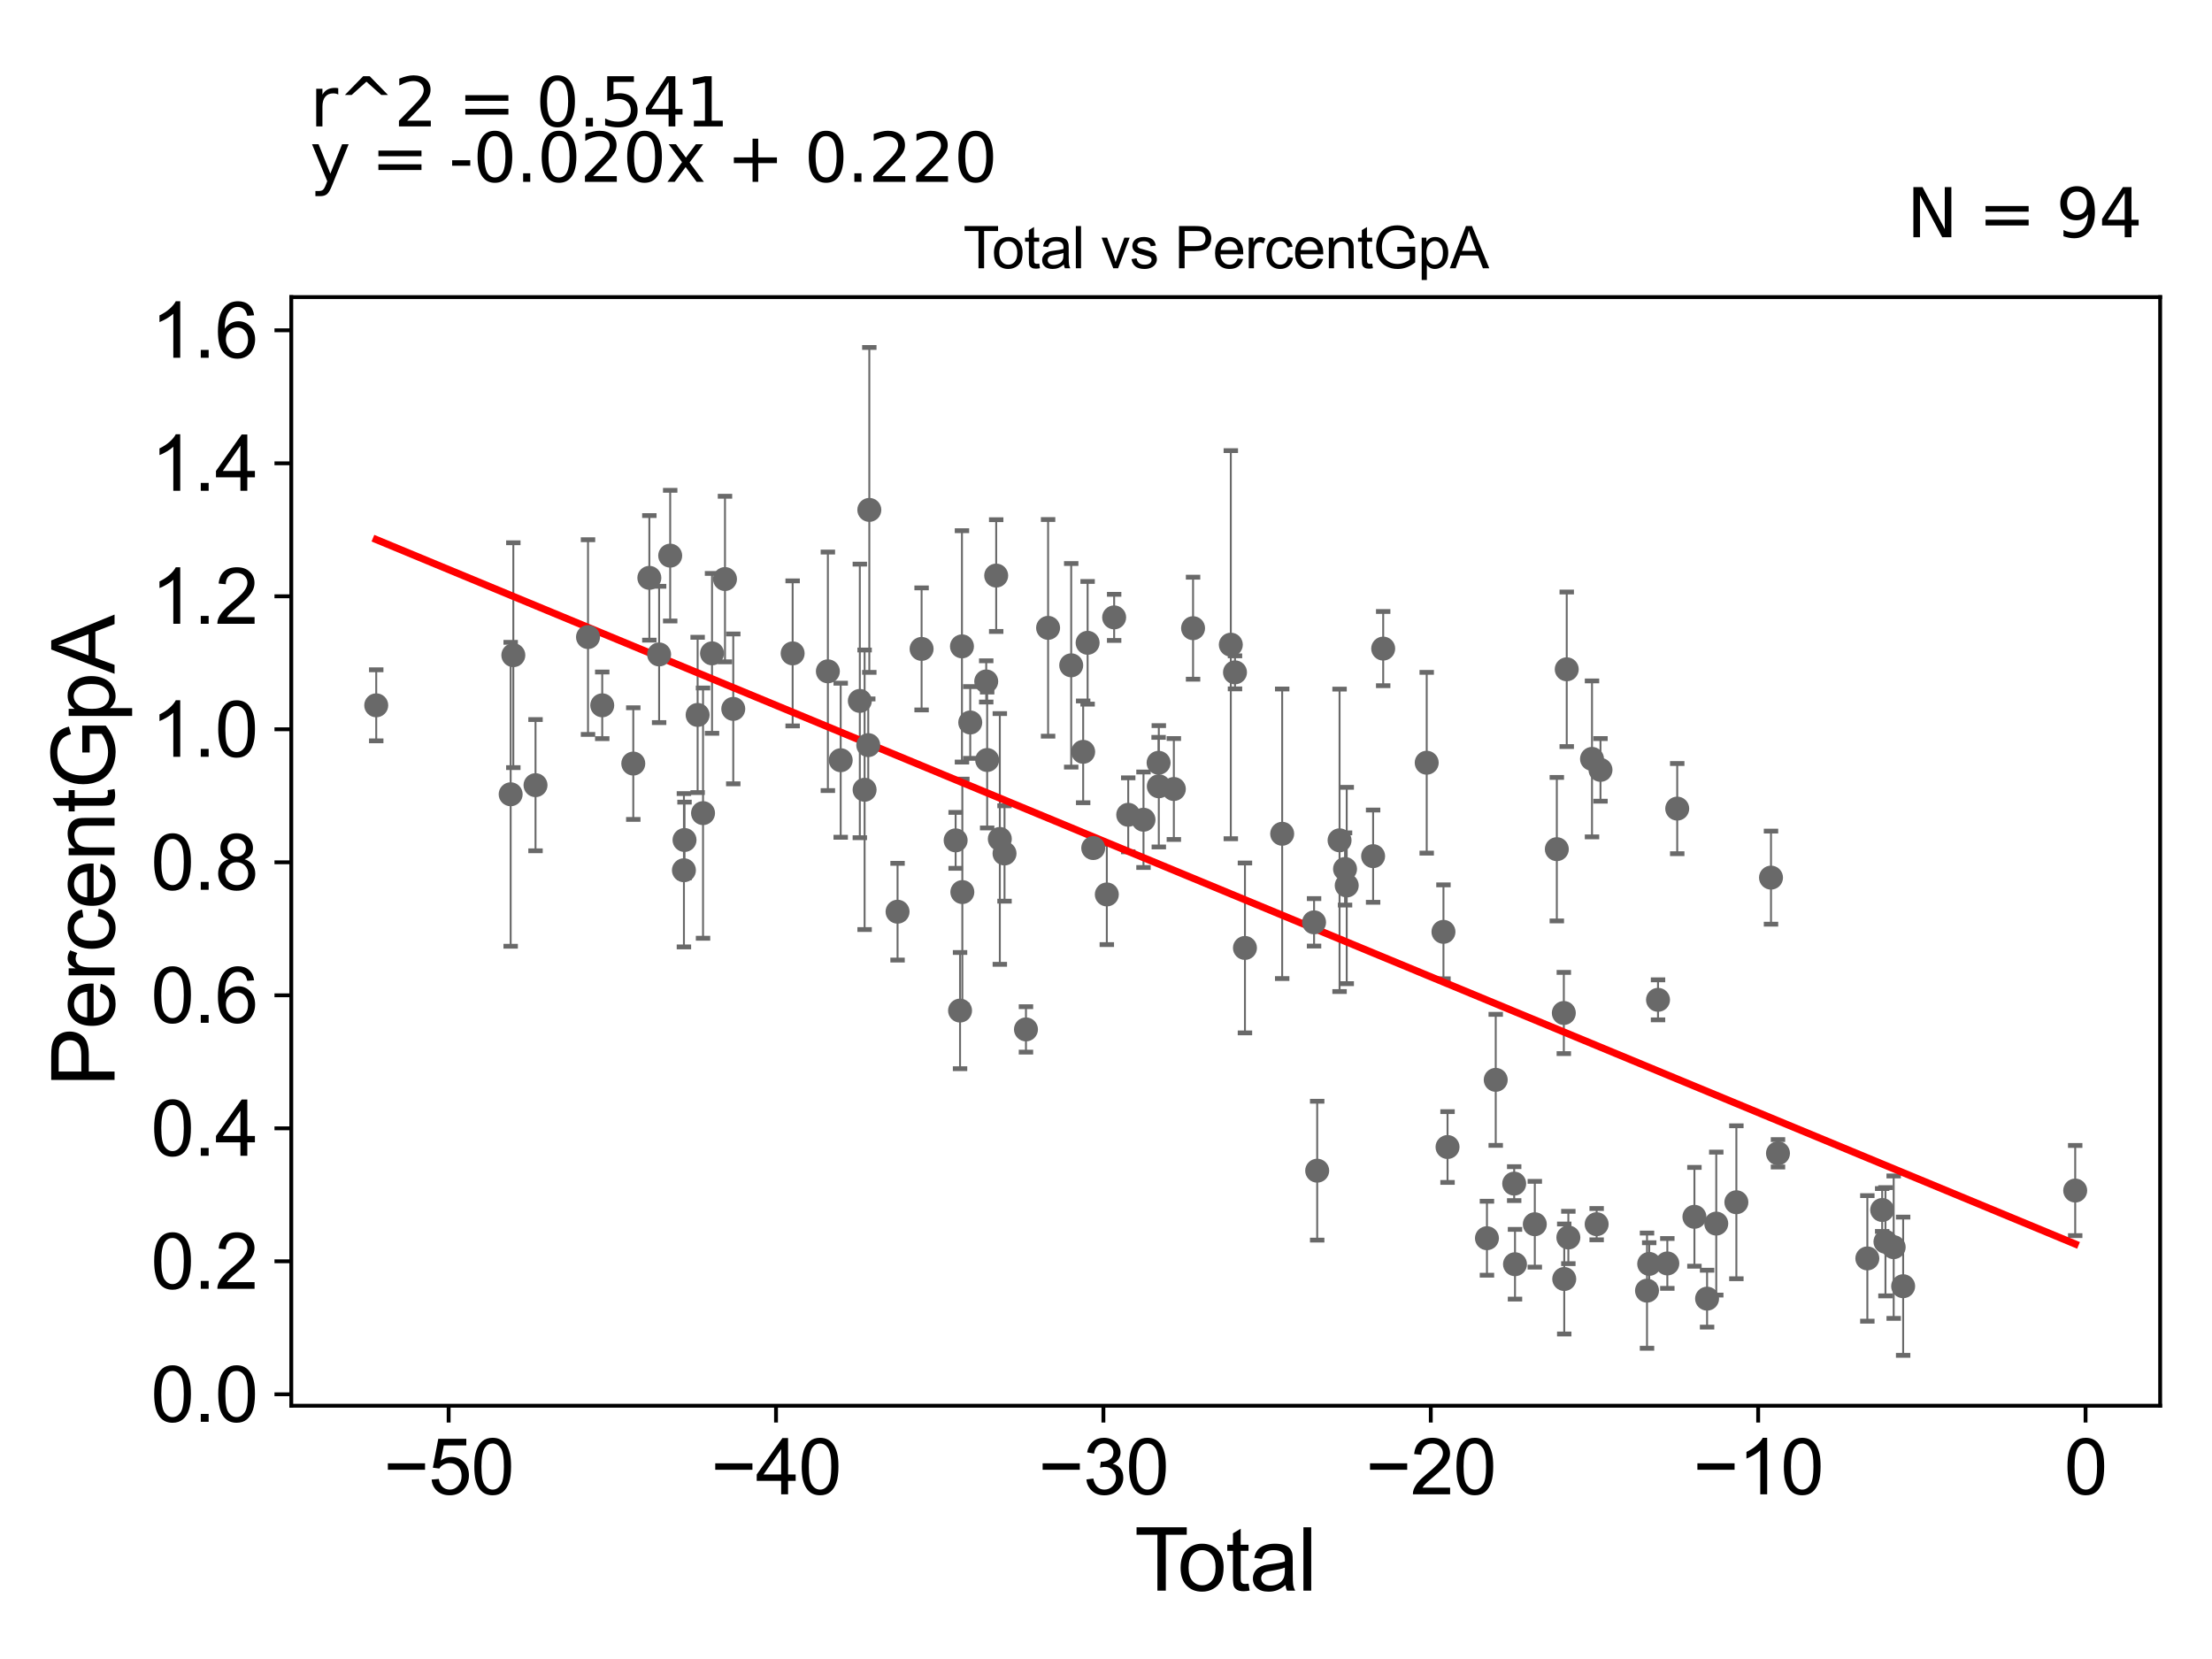<?xml version="1.0" encoding="utf-8" standalone="no"?>
<!DOCTYPE svg PUBLIC "-//W3C//DTD SVG 1.1//EN"
  "http://www.w3.org/Graphics/SVG/1.1/DTD/svg11.dtd">
<svg xmlns:xlink="http://www.w3.org/1999/xlink" width="460.8pt" height="345.6pt" viewBox="0 0 460.8 345.6" xmlns="http://www.w3.org/2000/svg" version="1.1">
 <defs>
  <style type="text/css">*{stroke-linejoin: round; stroke-linecap: butt}</style>
 </defs>
 <g id="figure_1">
  <g id="patch_1">
   <path d="M 0 345.6 
L 460.8 345.6 
L 460.8 0 
L 0 0 
z
" style="fill: #ffffff"/>
  </g>
  <g id="axes_1">
   <g id="patch_2">
    <path d="M 60.68 292.84 
L 450 292.84 
L 450 61.886 
L 60.68 61.886 
z
" style="fill: #ffffff"/>
   </g>
   <g id="PathCollection_1">
    <defs>
     <path id="m6761767258" d="M 0 1.118 
C 0.297 1.118 0.581 1 0.791 0.791 
C 1 0.581 1.118 0.297 1.118 0 
C 1.118 -0.297 1 -0.581 0.791 -0.791 
C 0.581 -1 0.297 -1.118 0 -1.118 
C -0.297 -1.118 -0.581 -1 -0.791 -0.791 
C -1 -0.581 -1.118 -0.297 -1.118 0 
C -1.118 0.297 -1 0.581 -0.791 0.791 
C -0.581 1 -0.297 1.118 0 1.118 
z
" style="stroke: #696969"/>
    </defs>
    <g clip-path="url(#p7c4935c413)">
     <use xlink:href="#m6761767258" x="78.376" y="146.93" style="fill: #696969; stroke: #696969"/>
     <use xlink:href="#m6761767258" x="315.602" y="263.362" style="fill: #696969; stroke: #696969"/>
     <use xlink:href="#m6761767258" x="315.433" y="246.57" style="fill: #696969; stroke: #696969"/>
     <use xlink:href="#m6761767258" x="311.587" y="224.953" style="fill: #696969; stroke: #696969"/>
     <use xlink:href="#m6761767258" x="309.759" y="257.943" style="fill: #696969; stroke: #696969"/>
     <use xlink:href="#m6761767258" x="301.549" y="238.946" style="fill: #696969; stroke: #696969"/>
     <use xlink:href="#m6761767258" x="300.699" y="194.119" style="fill: #696969; stroke: #696969"/>
     <use xlink:href="#m6761767258" x="297.21" y="158.89" style="fill: #696969; stroke: #696969"/>
     <use xlink:href="#m6761767258" x="288.144" y="135.114" style="fill: #696969; stroke: #696969"/>
     <use xlink:href="#m6761767258" x="286.045" y="178.351" style="fill: #696969; stroke: #696969"/>
     <use xlink:href="#m6761767258" x="280.547" y="184.463" style="fill: #696969; stroke: #696969"/>
     <use xlink:href="#m6761767258" x="280.197" y="181.024" style="fill: #696969; stroke: #696969"/>
     <use xlink:href="#m6761767258" x="279.055" y="175.054" style="fill: #696969; stroke: #696969"/>
     <use xlink:href="#m6761767258" x="274.395" y="243.876" style="fill: #696969; stroke: #696969"/>
     <use xlink:href="#m6761767258" x="273.743" y="192.14" style="fill: #696969; stroke: #696969"/>
     <use xlink:href="#m6761767258" x="267.102" y="173.692" style="fill: #696969; stroke: #696969"/>
     <use xlink:href="#m6761767258" x="259.346" y="197.474" style="fill: #696969; stroke: #696969"/>
     <use xlink:href="#m6761767258" x="257.272" y="140.064" style="fill: #696969; stroke: #696969"/>
     <use xlink:href="#m6761767258" x="256.401" y="134.298" style="fill: #696969; stroke: #696969"/>
     <use xlink:href="#m6761767258" x="248.537" y="130.863" style="fill: #696969; stroke: #696969"/>
     <use xlink:href="#m6761767258" x="319.729" y="255.03" style="fill: #696969; stroke: #696969"/>
     <use xlink:href="#m6761767258" x="324.315" y="176.898" style="fill: #696969; stroke: #696969"/>
     <use xlink:href="#m6761767258" x="325.774" y="211.024" style="fill: #696969; stroke: #696969"/>
     <use xlink:href="#m6761767258" x="325.86" y="266.437" style="fill: #696969; stroke: #696969"/>
     <use xlink:href="#m6761767258" x="394.488" y="259.806" style="fill: #696969; stroke: #696969"/>
     <use xlink:href="#m6761767258" x="392.776" y="258.678" style="fill: #696969; stroke: #696969"/>
     <use xlink:href="#m6761767258" x="392.091" y="252.062" style="fill: #696969; stroke: #696969"/>
     <use xlink:href="#m6761767258" x="389.002" y="262.151" style="fill: #696969; stroke: #696969"/>
     <use xlink:href="#m6761767258" x="370.386" y="240.252" style="fill: #696969; stroke: #696969"/>
     <use xlink:href="#m6761767258" x="368.932" y="182.824" style="fill: #696969; stroke: #696969"/>
     <use xlink:href="#m6761767258" x="361.718" y="250.451" style="fill: #696969; stroke: #696969"/>
     <use xlink:href="#m6761767258" x="357.528" y="254.898" style="fill: #696969; stroke: #696969"/>
     <use xlink:href="#m6761767258" x="355.615" y="270.535" style="fill: #696969; stroke: #696969"/>
     <use xlink:href="#m6761767258" x="244.534" y="164.365" style="fill: #696969; stroke: #696969"/>
     <use xlink:href="#m6761767258" x="352.979" y="253.483" style="fill: #696969; stroke: #696969"/>
     <use xlink:href="#m6761767258" x="347.335" y="263.198" style="fill: #696969; stroke: #696969"/>
     <use xlink:href="#m6761767258" x="345.396" y="208.284" style="fill: #696969; stroke: #696969"/>
     <use xlink:href="#m6761767258" x="343.56" y="263.293" style="fill: #696969; stroke: #696969"/>
     <use xlink:href="#m6761767258" x="343.103" y="268.868" style="fill: #696969; stroke: #696969"/>
     <use xlink:href="#m6761767258" x="333.411" y="160.38" style="fill: #696969; stroke: #696969"/>
     <use xlink:href="#m6761767258" x="332.611" y="255.018" style="fill: #696969; stroke: #696969"/>
     <use xlink:href="#m6761767258" x="331.644" y="158.091" style="fill: #696969; stroke: #696969"/>
     <use xlink:href="#m6761767258" x="326.717" y="257.792" style="fill: #696969; stroke: #696969"/>
     <use xlink:href="#m6761767258" x="326.38" y="139.428" style="fill: #696969; stroke: #696969"/>
     <use xlink:href="#m6761767258" x="349.396" y="168.449" style="fill: #696969; stroke: #696969"/>
     <use xlink:href="#m6761767258" x="241.402" y="163.8" style="fill: #696969; stroke: #696969"/>
     <use xlink:href="#m6761767258" x="241.357" y="158.901" style="fill: #696969; stroke: #696969"/>
     <use xlink:href="#m6761767258" x="238.212" y="170.766" style="fill: #696969; stroke: #696969"/>
     <use xlink:href="#m6761767258" x="179.119" y="146.012" style="fill: #696969; stroke: #696969"/>
     <use xlink:href="#m6761767258" x="175.133" y="158.367" style="fill: #696969; stroke: #696969"/>
     <use xlink:href="#m6761767258" x="172.461" y="139.849" style="fill: #696969; stroke: #696969"/>
     <use xlink:href="#m6761767258" x="165.121" y="136.113" style="fill: #696969; stroke: #696969"/>
     <use xlink:href="#m6761767258" x="152.752" y="147.674" style="fill: #696969; stroke: #696969"/>
     <use xlink:href="#m6761767258" x="151.028" y="120.625" style="fill: #696969; stroke: #696969"/>
     <use xlink:href="#m6761767258" x="148.33" y="136.107" style="fill: #696969; stroke: #696969"/>
     <use xlink:href="#m6761767258" x="146.455" y="169.387" style="fill: #696969; stroke: #696969"/>
     <use xlink:href="#m6761767258" x="145.33" y="148.933" style="fill: #696969; stroke: #696969"/>
     <use xlink:href="#m6761767258" x="180.113" y="164.524" style="fill: #696969; stroke: #696969"/>
     <use xlink:href="#m6761767258" x="142.598" y="174.986" style="fill: #696969; stroke: #696969"/>
     <use xlink:href="#m6761767258" x="139.614" y="115.75" style="fill: #696969; stroke: #696969"/>
     <use xlink:href="#m6761767258" x="137.307" y="136.331" style="fill: #696969; stroke: #696969"/>
     <use xlink:href="#m6761767258" x="135.271" y="120.378" style="fill: #696969; stroke: #696969"/>
     <use xlink:href="#m6761767258" x="131.924" y="159.066" style="fill: #696969; stroke: #696969"/>
     <use xlink:href="#m6761767258" x="125.457" y="146.931" style="fill: #696969; stroke: #696969"/>
     <use xlink:href="#m6761767258" x="122.493" y="132.714" style="fill: #696969; stroke: #696969"/>
     <use xlink:href="#m6761767258" x="111.558" y="163.565" style="fill: #696969; stroke: #696969"/>
     <use xlink:href="#m6761767258" x="106.936" y="136.488" style="fill: #696969; stroke: #696969"/>
     <use xlink:href="#m6761767258" x="106.381" y="165.462" style="fill: #696969; stroke: #696969"/>
     <use xlink:href="#m6761767258" x="142.473" y="181.288" style="fill: #696969; stroke: #696969"/>
     <use xlink:href="#m6761767258" x="396.461" y="267.942" style="fill: #696969; stroke: #696969"/>
     <use xlink:href="#m6761767258" x="180.873" y="155.224" style="fill: #696969; stroke: #696969"/>
     <use xlink:href="#m6761767258" x="186.979" y="189.924" style="fill: #696969; stroke: #696969"/>
     <use xlink:href="#m6761767258" x="235.03" y="169.736" style="fill: #696969; stroke: #696969"/>
     <use xlink:href="#m6761767258" x="232.097" y="128.614" style="fill: #696969; stroke: #696969"/>
     <use xlink:href="#m6761767258" x="230.571" y="186.33" style="fill: #696969; stroke: #696969"/>
     <use xlink:href="#m6761767258" x="227.74" y="176.665" style="fill: #696969; stroke: #696969"/>
     <use xlink:href="#m6761767258" x="226.571" y="133.907" style="fill: #696969; stroke: #696969"/>
     <use xlink:href="#m6761767258" x="225.643" y="156.619" style="fill: #696969; stroke: #696969"/>
     <use xlink:href="#m6761767258" x="223.152" y="138.597" style="fill: #696969; stroke: #696969"/>
     <use xlink:href="#m6761767258" x="218.337" y="130.796" style="fill: #696969; stroke: #696969"/>
     <use xlink:href="#m6761767258" x="213.727" y="214.444" style="fill: #696969; stroke: #696969"/>
     <use xlink:href="#m6761767258" x="181.096" y="106.223" style="fill: #696969; stroke: #696969"/>
     <use xlink:href="#m6761767258" x="209.26" y="177.794" style="fill: #696969; stroke: #696969"/>
     <use xlink:href="#m6761767258" x="207.525" y="119.903" style="fill: #696969; stroke: #696969"/>
     <use xlink:href="#m6761767258" x="205.644" y="158.325" style="fill: #696969; stroke: #696969"/>
     <use xlink:href="#m6761767258" x="205.447" y="141.954" style="fill: #696969; stroke: #696969"/>
     <use xlink:href="#m6761767258" x="202.12" y="150.505" style="fill: #696969; stroke: #696969"/>
     <use xlink:href="#m6761767258" x="200.473" y="185.834" style="fill: #696969; stroke: #696969"/>
     <use xlink:href="#m6761767258" x="200.394" y="134.651" style="fill: #696969; stroke: #696969"/>
     <use xlink:href="#m6761767258" x="199.997" y="210.522" style="fill: #696969; stroke: #696969"/>
     <use xlink:href="#m6761767258" x="199.077" y="175.063" style="fill: #696969; stroke: #696969"/>
     <use xlink:href="#m6761767258" x="191.985" y="135.18" style="fill: #696969; stroke: #696969"/>
     <use xlink:href="#m6761767258" x="208.282" y="174.768" style="fill: #696969; stroke: #696969"/>
     <use xlink:href="#m6761767258" x="432.304" y="248.013" style="fill: #696969; stroke: #696969"/>
    </g>
   </g>
   <g id="matplotlib.axis_1">
    <g id="xtick_1">
     <g id="line2d_1">
      <defs>
       <path id="m744103ebd2" d="M 0 0 
L 0 3.5 
" style="stroke: #000000; stroke-width: 0.8"/>
      </defs>
      <g>
       <use xlink:href="#m744103ebd2" x="93.459" y="292.84" style="stroke: #000000; stroke-width: 0.8"/>
      </g>
     </g>
     <g id="text_1">
      <!-- −50 -->
      <g transform="translate(79.889 311.293)scale(0.16 -0.16)">
       <defs>
        <path id="ArialMT-2212" d="M 3381 1997 
L 356 1997 
L 356 2522 
L 3381 2522 
L 3381 1997 
z
" transform="scale(0.016)"/>
        <path id="ArialMT-35" d="M 266 1200 
L 856 1250 
Q 922 819 1161 601 
Q 1400 384 1738 384 
Q 2144 384 2425 690 
Q 2706 997 2706 1503 
Q 2706 1984 2436 2262 
Q 2166 2541 1728 2541 
Q 1456 2541 1237 2417 
Q 1019 2294 894 2097 
L 366 2166 
L 809 4519 
L 3088 4519 
L 3088 3981 
L 1259 3981 
L 1013 2750 
Q 1425 3038 1878 3038 
Q 2478 3038 2890 2622 
Q 3303 2206 3303 1553 
Q 3303 931 2941 478 
Q 2500 -78 1738 -78 
Q 1113 -78 717 272 
Q 322 622 266 1200 
z
" transform="scale(0.016)"/>
        <path id="ArialMT-30" d="M 266 2259 
Q 266 3072 433 3567 
Q 600 4063 929 4331 
Q 1259 4600 1759 4600 
Q 2128 4600 2406 4451 
Q 2684 4303 2865 4023 
Q 3047 3744 3150 3342 
Q 3253 2941 3253 2259 
Q 3253 1453 3087 958 
Q 2922 463 2592 192 
Q 2263 -78 1759 -78 
Q 1097 -78 719 397 
Q 266 969 266 2259 
z
M 844 2259 
Q 844 1131 1108 757 
Q 1372 384 1759 384 
Q 2147 384 2411 759 
Q 2675 1134 2675 2259 
Q 2675 3391 2411 3762 
Q 2147 4134 1753 4134 
Q 1366 4134 1134 3806 
Q 844 3388 844 2259 
z
" transform="scale(0.016)"/>
       </defs>
       <use xlink:href="#ArialMT-2212"/>
       <use xlink:href="#ArialMT-35" x="58.398"/>
       <use xlink:href="#ArialMT-30" x="114.014"/>
      </g>
     </g>
    </g>
    <g id="xtick_2">
     <g id="line2d_2">
      <g>
       <use xlink:href="#m744103ebd2" x="161.659" y="292.84" style="stroke: #000000; stroke-width: 0.8"/>
      </g>
     </g>
     <g id="text_2">
      <!-- −40 -->
      <g transform="translate(148.089 311.293)scale(0.16 -0.16)">
       <defs>
        <path id="ArialMT-34" d="M 2069 0 
L 2069 1097 
L 81 1097 
L 81 1613 
L 2172 4581 
L 2631 4581 
L 2631 1613 
L 3250 1613 
L 3250 1097 
L 2631 1097 
L 2631 0 
L 2069 0 
z
M 2069 1613 
L 2069 3678 
L 634 1613 
L 2069 1613 
z
" transform="scale(0.016)"/>
       </defs>
       <use xlink:href="#ArialMT-2212"/>
       <use xlink:href="#ArialMT-34" x="58.398"/>
       <use xlink:href="#ArialMT-30" x="114.014"/>
      </g>
     </g>
    </g>
    <g id="xtick_3">
     <g id="line2d_3">
      <g>
       <use xlink:href="#m744103ebd2" x="229.859" y="292.84" style="stroke: #000000; stroke-width: 0.8"/>
      </g>
     </g>
     <g id="text_3">
      <!-- −30 -->
      <g transform="translate(216.289 311.293)scale(0.16 -0.16)">
       <defs>
        <path id="ArialMT-33" d="M 269 1209 
L 831 1284 
Q 928 806 1161 595 
Q 1394 384 1728 384 
Q 2125 384 2398 659 
Q 2672 934 2672 1341 
Q 2672 1728 2419 1979 
Q 2166 2231 1775 2231 
Q 1616 2231 1378 2169 
L 1441 2663 
Q 1497 2656 1531 2656 
Q 1891 2656 2178 2843 
Q 2466 3031 2466 3422 
Q 2466 3731 2256 3934 
Q 2047 4138 1716 4138 
Q 1388 4138 1169 3931 
Q 950 3725 888 3313 
L 325 3413 
Q 428 3978 793 4289 
Q 1159 4600 1703 4600 
Q 2078 4600 2393 4439 
Q 2709 4278 2876 4000 
Q 3044 3722 3044 3409 
Q 3044 3113 2884 2869 
Q 2725 2625 2413 2481 
Q 2819 2388 3044 2092 
Q 3269 1797 3269 1353 
Q 3269 753 2831 336 
Q 2394 -81 1725 -81 
Q 1122 -81 723 278 
Q 325 638 269 1209 
z
" transform="scale(0.016)"/>
       </defs>
       <use xlink:href="#ArialMT-2212"/>
       <use xlink:href="#ArialMT-33" x="58.398"/>
       <use xlink:href="#ArialMT-30" x="114.014"/>
      </g>
     </g>
    </g>
    <g id="xtick_4">
     <g id="line2d_4">
      <g>
       <use xlink:href="#m744103ebd2" x="298.059" y="292.84" style="stroke: #000000; stroke-width: 0.8"/>
      </g>
     </g>
     <g id="text_4">
      <!-- −20 -->
      <g transform="translate(284.489 311.293)scale(0.16 -0.16)">
       <defs>
        <path id="ArialMT-32" d="M 3222 541 
L 3222 0 
L 194 0 
Q 188 203 259 391 
Q 375 700 629 1000 
Q 884 1300 1366 1694 
Q 2113 2306 2375 2664 
Q 2638 3022 2638 3341 
Q 2638 3675 2398 3904 
Q 2159 4134 1775 4134 
Q 1369 4134 1125 3890 
Q 881 3647 878 3216 
L 300 3275 
Q 359 3922 746 4261 
Q 1134 4600 1788 4600 
Q 2447 4600 2831 4234 
Q 3216 3869 3216 3328 
Q 3216 3053 3103 2787 
Q 2991 2522 2730 2228 
Q 2469 1934 1863 1422 
Q 1356 997 1212 845 
Q 1069 694 975 541 
L 3222 541 
z
" transform="scale(0.016)"/>
       </defs>
       <use xlink:href="#ArialMT-2212"/>
       <use xlink:href="#ArialMT-32" x="58.398"/>
       <use xlink:href="#ArialMT-30" x="114.014"/>
      </g>
     </g>
    </g>
    <g id="xtick_5">
     <g id="line2d_5">
      <g>
       <use xlink:href="#m744103ebd2" x="366.259" y="292.84" style="stroke: #000000; stroke-width: 0.8"/>
      </g>
     </g>
     <g id="text_5">
      <!-- −10 -->
      <g transform="translate(352.689 311.293)scale(0.16 -0.16)">
       <defs>
        <path id="ArialMT-31" d="M 2384 0 
L 1822 0 
L 1822 3584 
Q 1619 3391 1289 3197 
Q 959 3003 697 2906 
L 697 3450 
Q 1169 3672 1522 3987 
Q 1875 4303 2022 4600 
L 2384 4600 
L 2384 0 
z
" transform="scale(0.016)"/>
       </defs>
       <use xlink:href="#ArialMT-2212"/>
       <use xlink:href="#ArialMT-31" x="58.398"/>
       <use xlink:href="#ArialMT-30" x="114.014"/>
      </g>
     </g>
    </g>
    <g id="xtick_6">
     <g id="line2d_6">
      <g>
       <use xlink:href="#m744103ebd2" x="434.459" y="292.84" style="stroke: #000000; stroke-width: 0.8"/>
      </g>
     </g>
     <g id="text_6">
      <!-- 0 -->
      <g transform="translate(430.01 311.293)scale(0.16 -0.16)">
       <use xlink:href="#ArialMT-30"/>
      </g>
     </g>
    </g>
    <g id="text_7">
     <!-- Total -->
     <g transform="translate(236.335 331.357)scale(0.18 -0.18)">
      <defs>
       <path id="ArialMT-54" d="M 1659 0 
L 1659 4041 
L 150 4041 
L 150 4581 
L 3781 4581 
L 3781 4041 
L 2266 4041 
L 2266 0 
L 1659 0 
z
" transform="scale(0.016)"/>
       <path id="ArialMT-6f" d="M 213 1659 
Q 213 2581 725 3025 
Q 1153 3394 1769 3394 
Q 2453 3394 2887 2945 
Q 3322 2497 3322 1706 
Q 3322 1066 3130 698 
Q 2938 331 2570 128 
Q 2203 -75 1769 -75 
Q 1072 -75 642 372 
Q 213 819 213 1659 
z
M 791 1659 
Q 791 1022 1069 705 
Q 1347 388 1769 388 
Q 2188 388 2466 706 
Q 2744 1025 2744 1678 
Q 2744 2294 2464 2611 
Q 2184 2928 1769 2928 
Q 1347 2928 1069 2612 
Q 791 2297 791 1659 
z
" transform="scale(0.016)"/>
       <path id="ArialMT-74" d="M 1650 503 
L 1731 6 
Q 1494 -44 1306 -44 
Q 1000 -44 831 53 
Q 663 150 594 308 
Q 525 466 525 972 
L 525 2881 
L 113 2881 
L 113 3319 
L 525 3319 
L 525 4141 
L 1084 4478 
L 1084 3319 
L 1650 3319 
L 1650 2881 
L 1084 2881 
L 1084 941 
Q 1084 700 1114 631 
Q 1144 563 1211 522 
Q 1278 481 1403 481 
Q 1497 481 1650 503 
z
" transform="scale(0.016)"/>
       <path id="ArialMT-61" d="M 2588 409 
Q 2275 144 1986 34 
Q 1697 -75 1366 -75 
Q 819 -75 525 192 
Q 231 459 231 875 
Q 231 1119 342 1320 
Q 453 1522 633 1644 
Q 813 1766 1038 1828 
Q 1203 1872 1538 1913 
Q 2219 1994 2541 2106 
Q 2544 2222 2544 2253 
Q 2544 2597 2384 2738 
Q 2169 2928 1744 2928 
Q 1347 2928 1158 2789 
Q 969 2650 878 2297 
L 328 2372 
Q 403 2725 575 2942 
Q 747 3159 1072 3276 
Q 1397 3394 1825 3394 
Q 2250 3394 2515 3294 
Q 2781 3194 2906 3042 
Q 3031 2891 3081 2659 
Q 3109 2516 3109 2141 
L 3109 1391 
Q 3109 606 3145 398 
Q 3181 191 3288 0 
L 2700 0 
Q 2613 175 2588 409 
z
M 2541 1666 
Q 2234 1541 1622 1453 
Q 1275 1403 1131 1340 
Q 988 1278 909 1158 
Q 831 1038 831 891 
Q 831 666 1001 516 
Q 1172 366 1500 366 
Q 1825 366 2078 508 
Q 2331 650 2450 897 
Q 2541 1088 2541 1459 
L 2541 1666 
z
" transform="scale(0.016)"/>
       <path id="ArialMT-6c" d="M 409 0 
L 409 4581 
L 972 4581 
L 972 0 
L 409 0 
z
" transform="scale(0.016)"/>
      </defs>
      <use xlink:href="#ArialMT-54"/>
      <use xlink:href="#ArialMT-6f" x="49.959"/>
      <use xlink:href="#ArialMT-74" x="105.574"/>
      <use xlink:href="#ArialMT-61" x="133.357"/>
      <use xlink:href="#ArialMT-6c" x="188.973"/>
     </g>
    </g>
   </g>
   <g id="matplotlib.axis_2">
    <g id="ytick_1">
     <g id="line2d_7">
      <defs>
       <path id="mf54a85d031" d="M 0 0 
L -3.5 0 
" style="stroke: #000000; stroke-width: 0.8"/>
      </defs>
      <g>
       <use xlink:href="#mf54a85d031" x="60.68" y="290.46" style="stroke: #000000; stroke-width: 0.8"/>
      </g>
     </g>
     <g id="text_8">
      <!-- 0.0 -->
      <g transform="translate(31.44 296.186)scale(0.16 -0.16)">
       <defs>
        <path id="ArialMT-2e" d="M 581 0 
L 581 641 
L 1222 641 
L 1222 0 
L 581 0 
z
" transform="scale(0.016)"/>
       </defs>
       <use xlink:href="#ArialMT-30"/>
       <use xlink:href="#ArialMT-2e" x="55.615"/>
       <use xlink:href="#ArialMT-30" x="83.398"/>
      </g>
     </g>
    </g>
    <g id="ytick_2">
     <g id="line2d_8">
      <g>
       <use xlink:href="#mf54a85d031" x="60.68" y="262.753" style="stroke: #000000; stroke-width: 0.8"/>
      </g>
     </g>
     <g id="text_9">
      <!-- 0.2 -->
      <g transform="translate(31.44 268.48)scale(0.16 -0.16)">
       <use xlink:href="#ArialMT-30"/>
       <use xlink:href="#ArialMT-2e" x="55.615"/>
       <use xlink:href="#ArialMT-32" x="83.398"/>
      </g>
     </g>
    </g>
    <g id="ytick_3">
     <g id="line2d_9">
      <g>
       <use xlink:href="#mf54a85d031" x="60.68" y="235.046" style="stroke: #000000; stroke-width: 0.8"/>
      </g>
     </g>
     <g id="text_10">
      <!-- 0.4 -->
      <g transform="translate(31.44 240.773)scale(0.16 -0.16)">
       <use xlink:href="#ArialMT-30"/>
       <use xlink:href="#ArialMT-2e" x="55.615"/>
       <use xlink:href="#ArialMT-34" x="83.398"/>
      </g>
     </g>
    </g>
    <g id="ytick_4">
     <g id="line2d_10">
      <g>
       <use xlink:href="#mf54a85d031" x="60.68" y="207.34" style="stroke: #000000; stroke-width: 0.8"/>
      </g>
     </g>
     <g id="text_11">
      <!-- 0.6 -->
      <g transform="translate(31.44 213.066)scale(0.16 -0.16)">
       <defs>
        <path id="ArialMT-36" d="M 3184 3459 
L 2625 3416 
Q 2550 3747 2413 3897 
Q 2184 4138 1850 4138 
Q 1581 4138 1378 3988 
Q 1113 3794 959 3422 
Q 806 3050 800 2363 
Q 1003 2672 1297 2822 
Q 1591 2972 1913 2972 
Q 2475 2972 2870 2558 
Q 3266 2144 3266 1488 
Q 3266 1056 3080 686 
Q 2894 316 2569 119 
Q 2244 -78 1831 -78 
Q 1128 -78 684 439 
Q 241 956 241 2144 
Q 241 3472 731 4075 
Q 1159 4600 1884 4600 
Q 2425 4600 2770 4297 
Q 3116 3994 3184 3459 
z
M 888 1484 
Q 888 1194 1011 928 
Q 1134 663 1356 523 
Q 1578 384 1822 384 
Q 2178 384 2434 671 
Q 2691 959 2691 1453 
Q 2691 1928 2437 2201 
Q 2184 2475 1800 2475 
Q 1419 2475 1153 2201 
Q 888 1928 888 1484 
z
" transform="scale(0.016)"/>
       </defs>
       <use xlink:href="#ArialMT-30"/>
       <use xlink:href="#ArialMT-2e" x="55.615"/>
       <use xlink:href="#ArialMT-36" x="83.398"/>
      </g>
     </g>
    </g>
    <g id="ytick_5">
     <g id="line2d_11">
      <g>
       <use xlink:href="#mf54a85d031" x="60.68" y="179.633" style="stroke: #000000; stroke-width: 0.8"/>
      </g>
     </g>
     <g id="text_12">
      <!-- 0.8 -->
      <g transform="translate(31.44 185.359)scale(0.16 -0.16)">
       <defs>
        <path id="ArialMT-38" d="M 1131 2484 
Q 781 2613 612 2850 
Q 444 3088 444 3419 
Q 444 3919 803 4259 
Q 1163 4600 1759 4600 
Q 2359 4600 2725 4251 
Q 3091 3903 3091 3403 
Q 3091 3084 2923 2848 
Q 2756 2613 2416 2484 
Q 2838 2347 3058 2040 
Q 3278 1734 3278 1309 
Q 3278 722 2862 322 
Q 2447 -78 1769 -78 
Q 1091 -78 675 323 
Q 259 725 259 1325 
Q 259 1772 486 2073 
Q 713 2375 1131 2484 
z
M 1019 3438 
Q 1019 3113 1228 2906 
Q 1438 2700 1772 2700 
Q 2097 2700 2305 2904 
Q 2513 3109 2513 3406 
Q 2513 3716 2298 3927 
Q 2084 4138 1766 4138 
Q 1444 4138 1231 3931 
Q 1019 3725 1019 3438 
z
M 838 1322 
Q 838 1081 952 856 
Q 1066 631 1291 507 
Q 1516 384 1775 384 
Q 2178 384 2440 643 
Q 2703 903 2703 1303 
Q 2703 1709 2433 1975 
Q 2163 2241 1756 2241 
Q 1359 2241 1098 1978 
Q 838 1716 838 1322 
z
" transform="scale(0.016)"/>
       </defs>
       <use xlink:href="#ArialMT-30"/>
       <use xlink:href="#ArialMT-2e" x="55.615"/>
       <use xlink:href="#ArialMT-38" x="83.398"/>
      </g>
     </g>
    </g>
    <g id="ytick_6">
     <g id="line2d_12">
      <g>
       <use xlink:href="#mf54a85d031" x="60.68" y="151.926" style="stroke: #000000; stroke-width: 0.8"/>
      </g>
     </g>
     <g id="text_13">
      <!-- 1.0 -->
      <g transform="translate(31.44 157.652)scale(0.16 -0.16)">
       <use xlink:href="#ArialMT-31"/>
       <use xlink:href="#ArialMT-2e" x="55.615"/>
       <use xlink:href="#ArialMT-30" x="83.398"/>
      </g>
     </g>
    </g>
    <g id="ytick_7">
     <g id="line2d_13">
      <g>
       <use xlink:href="#mf54a85d031" x="60.68" y="124.219" style="stroke: #000000; stroke-width: 0.8"/>
      </g>
     </g>
     <g id="text_14">
      <!-- 1.2 -->
      <g transform="translate(31.44 129.945)scale(0.16 -0.16)">
       <use xlink:href="#ArialMT-31"/>
       <use xlink:href="#ArialMT-2e" x="55.615"/>
       <use xlink:href="#ArialMT-32" x="83.398"/>
      </g>
     </g>
    </g>
    <g id="ytick_8">
     <g id="line2d_14">
      <g>
       <use xlink:href="#mf54a85d031" x="60.68" y="96.512" style="stroke: #000000; stroke-width: 0.8"/>
      </g>
     </g>
     <g id="text_15">
      <!-- 1.4 -->
      <g transform="translate(31.44 102.239)scale(0.16 -0.16)">
       <use xlink:href="#ArialMT-31"/>
       <use xlink:href="#ArialMT-2e" x="55.615"/>
       <use xlink:href="#ArialMT-34" x="83.398"/>
      </g>
     </g>
    </g>
    <g id="ytick_9">
     <g id="line2d_15">
      <g>
       <use xlink:href="#mf54a85d031" x="60.68" y="68.806" style="stroke: #000000; stroke-width: 0.8"/>
      </g>
     </g>
     <g id="text_16">
      <!-- 1.6 -->
      <g transform="translate(31.44 74.532)scale(0.16 -0.16)">
       <use xlink:href="#ArialMT-31"/>
       <use xlink:href="#ArialMT-2e" x="55.615"/>
       <use xlink:href="#ArialMT-36" x="83.398"/>
      </g>
     </g>
    </g>
    <g id="text_17">
     <!-- PercentGpA -->
     <g transform="translate(23.863 226.386)rotate(-90)scale(0.18 -0.18)">
      <defs>
       <path id="ArialMT-50" d="M 494 0 
L 494 4581 
L 2222 4581 
Q 2678 4581 2919 4538 
Q 3256 4481 3484 4323 
Q 3713 4166 3852 3881 
Q 3991 3597 3991 3256 
Q 3991 2672 3619 2267 
Q 3247 1863 2275 1863 
L 1100 1863 
L 1100 0 
L 494 0 
z
M 1100 2403 
L 2284 2403 
Q 2872 2403 3119 2622 
Q 3366 2841 3366 3238 
Q 3366 3525 3220 3729 
Q 3075 3934 2838 4000 
Q 2684 4041 2272 4041 
L 1100 4041 
L 1100 2403 
z
" transform="scale(0.016)"/>
       <path id="ArialMT-65" d="M 2694 1069 
L 3275 997 
Q 3138 488 2766 206 
Q 2394 -75 1816 -75 
Q 1088 -75 661 373 
Q 234 822 234 1631 
Q 234 2469 665 2931 
Q 1097 3394 1784 3394 
Q 2450 3394 2872 2941 
Q 3294 2488 3294 1666 
Q 3294 1616 3291 1516 
L 816 1516 
Q 847 969 1125 678 
Q 1403 388 1819 388 
Q 2128 388 2347 550 
Q 2566 713 2694 1069 
z
M 847 1978 
L 2700 1978 
Q 2663 2397 2488 2606 
Q 2219 2931 1791 2931 
Q 1403 2931 1139 2672 
Q 875 2413 847 1978 
z
" transform="scale(0.016)"/>
       <path id="ArialMT-72" d="M 416 0 
L 416 3319 
L 922 3319 
L 922 2816 
Q 1116 3169 1280 3281 
Q 1444 3394 1641 3394 
Q 1925 3394 2219 3213 
L 2025 2691 
Q 1819 2813 1613 2813 
Q 1428 2813 1281 2702 
Q 1134 2591 1072 2394 
Q 978 2094 978 1738 
L 978 0 
L 416 0 
z
" transform="scale(0.016)"/>
       <path id="ArialMT-63" d="M 2588 1216 
L 3141 1144 
Q 3050 572 2676 248 
Q 2303 -75 1759 -75 
Q 1078 -75 664 370 
Q 250 816 250 1647 
Q 250 2184 428 2587 
Q 606 2991 970 3192 
Q 1334 3394 1763 3394 
Q 2303 3394 2647 3120 
Q 2991 2847 3088 2344 
L 2541 2259 
Q 2463 2594 2264 2762 
Q 2066 2931 1784 2931 
Q 1359 2931 1093 2626 
Q 828 2322 828 1663 
Q 828 994 1084 691 
Q 1341 388 1753 388 
Q 2084 388 2306 591 
Q 2528 794 2588 1216 
z
" transform="scale(0.016)"/>
       <path id="ArialMT-6e" d="M 422 0 
L 422 3319 
L 928 3319 
L 928 2847 
Q 1294 3394 1984 3394 
Q 2284 3394 2536 3286 
Q 2788 3178 2913 3003 
Q 3038 2828 3088 2588 
Q 3119 2431 3119 2041 
L 3119 0 
L 2556 0 
L 2556 2019 
Q 2556 2363 2490 2533 
Q 2425 2703 2258 2804 
Q 2091 2906 1866 2906 
Q 1506 2906 1245 2678 
Q 984 2450 984 1813 
L 984 0 
L 422 0 
z
" transform="scale(0.016)"/>
       <path id="ArialMT-47" d="M 2638 1797 
L 2638 2334 
L 4578 2338 
L 4578 638 
Q 4131 281 3656 101 
Q 3181 -78 2681 -78 
Q 2006 -78 1454 211 
Q 903 500 622 1047 
Q 341 1594 341 2269 
Q 341 2938 620 3517 
Q 900 4097 1425 4378 
Q 1950 4659 2634 4659 
Q 3131 4659 3532 4498 
Q 3934 4338 4162 4050 
Q 4391 3763 4509 3300 
L 3963 3150 
Q 3859 3500 3706 3700 
Q 3553 3900 3268 4020 
Q 2984 4141 2638 4141 
Q 2222 4141 1919 4014 
Q 1616 3888 1430 3681 
Q 1244 3475 1141 3228 
Q 966 2803 966 2306 
Q 966 1694 1177 1281 
Q 1388 869 1791 669 
Q 2194 469 2647 469 
Q 3041 469 3416 620 
Q 3791 772 3984 944 
L 3984 1797 
L 2638 1797 
z
" transform="scale(0.016)"/>
       <path id="ArialMT-70" d="M 422 -1272 
L 422 3319 
L 934 3319 
L 934 2888 
Q 1116 3141 1344 3267 
Q 1572 3394 1897 3394 
Q 2322 3394 2647 3175 
Q 2972 2956 3137 2557 
Q 3303 2159 3303 1684 
Q 3303 1175 3120 767 
Q 2938 359 2589 142 
Q 2241 -75 1856 -75 
Q 1575 -75 1351 44 
Q 1128 163 984 344 
L 984 -1272 
L 422 -1272 
z
M 931 1641 
Q 931 1000 1190 694 
Q 1450 388 1819 388 
Q 2194 388 2461 705 
Q 2728 1022 2728 1688 
Q 2728 2322 2467 2637 
Q 2206 2953 1844 2953 
Q 1484 2953 1207 2617 
Q 931 2281 931 1641 
z
" transform="scale(0.016)"/>
       <path id="ArialMT-41" d="M -9 0 
L 1750 4581 
L 2403 4581 
L 4278 0 
L 3588 0 
L 3053 1388 
L 1138 1388 
L 634 0 
L -9 0 
z
M 1313 1881 
L 2866 1881 
L 2388 3150 
Q 2169 3728 2063 4100 
Q 1975 3659 1816 3225 
L 1313 1881 
z
" transform="scale(0.016)"/>
      </defs>
      <use xlink:href="#ArialMT-50"/>
      <use xlink:href="#ArialMT-65" x="66.699"/>
      <use xlink:href="#ArialMT-72" x="122.314"/>
      <use xlink:href="#ArialMT-63" x="155.615"/>
      <use xlink:href="#ArialMT-65" x="205.615"/>
      <use xlink:href="#ArialMT-6e" x="261.23"/>
      <use xlink:href="#ArialMT-74" x="316.846"/>
      <use xlink:href="#ArialMT-47" x="344.629"/>
      <use xlink:href="#ArialMT-70" x="422.412"/>
      <use xlink:href="#ArialMT-41" x="478.027"/>
     </g>
    </g>
   </g>
   <g id="LineCollection_1">
    <path d="M 78.376 154.33 
L 78.376 139.53 
" clip-path="url(#p7c4935c413)" style="fill: none; stroke: #696969; stroke-width: 0.4"/>
    <path d="M 315.602 270.624 
L 315.602 256.1 
" clip-path="url(#p7c4935c413)" style="fill: none; stroke: #696969; stroke-width: 0.4"/>
    <path d="M 315.433 250.104 
L 315.433 243.035 
" clip-path="url(#p7c4935c413)" style="fill: none; stroke: #696969; stroke-width: 0.4"/>
    <path d="M 311.587 238.601 
L 311.587 211.304 
" clip-path="url(#p7c4935c413)" style="fill: none; stroke: #696969; stroke-width: 0.4"/>
    <path d="M 309.759 265.644 
L 309.759 250.242 
" clip-path="url(#p7c4935c413)" style="fill: none; stroke: #696969; stroke-width: 0.4"/>
    <path d="M 301.549 246.317 
L 301.549 231.576 
" clip-path="url(#p7c4935c413)" style="fill: none; stroke: #696969; stroke-width: 0.4"/>
    <path d="M 300.699 203.906 
L 300.699 184.331 
" clip-path="url(#p7c4935c413)" style="fill: none; stroke: #696969; stroke-width: 0.4"/>
    <path d="M 297.21 177.72 
L 297.21 140.061 
" clip-path="url(#p7c4935c413)" style="fill: none; stroke: #696969; stroke-width: 0.4"/>
    <path d="M 288.144 142.844 
L 288.144 127.385 
" clip-path="url(#p7c4935c413)" style="fill: none; stroke: #696969; stroke-width: 0.4"/>
    <path d="M 286.045 187.961 
L 286.045 168.741 
" clip-path="url(#p7c4935c413)" style="fill: none; stroke: #696969; stroke-width: 0.4"/>
    <path d="M 280.547 204.915 
L 280.547 164.012 
" clip-path="url(#p7c4935c413)" style="fill: none; stroke: #696969; stroke-width: 0.4"/>
    <path d="M 280.197 188.545 
L 280.197 173.503 
" clip-path="url(#p7c4935c413)" style="fill: none; stroke: #696969; stroke-width: 0.4"/>
    <path d="M 279.055 206.554 
L 279.055 143.555 
" clip-path="url(#p7c4935c413)" style="fill: none; stroke: #696969; stroke-width: 0.4"/>
    <path d="M 274.395 258.339 
L 274.395 229.413 
" clip-path="url(#p7c4935c413)" style="fill: none; stroke: #696969; stroke-width: 0.4"/>
    <path d="M 273.743 197.084 
L 273.743 187.196 
" clip-path="url(#p7c4935c413)" style="fill: none; stroke: #696969; stroke-width: 0.4"/>
    <path d="M 267.102 203.851 
L 267.102 143.533 
" clip-path="url(#p7c4935c413)" style="fill: none; stroke: #696969; stroke-width: 0.4"/>
    <path d="M 259.346 215.171 
L 259.346 179.776 
" clip-path="url(#p7c4935c413)" style="fill: none; stroke: #696969; stroke-width: 0.4"/>
    <path d="M 257.272 143.507 
L 257.272 136.622 
" clip-path="url(#p7c4935c413)" style="fill: none; stroke: #696969; stroke-width: 0.4"/>
    <path d="M 256.401 174.722 
L 256.401 93.874 
" clip-path="url(#p7c4935c413)" style="fill: none; stroke: #696969; stroke-width: 0.4"/>
    <path d="M 248.537 141.488 
L 248.537 120.238 
" clip-path="url(#p7c4935c413)" style="fill: none; stroke: #696969; stroke-width: 0.4"/>
    <path d="M 319.729 263.966 
L 319.729 246.094 
" clip-path="url(#p7c4935c413)" style="fill: none; stroke: #696969; stroke-width: 0.4"/>
    <path d="M 324.315 191.848 
L 324.315 161.947 
" clip-path="url(#p7c4935c413)" style="fill: none; stroke: #696969; stroke-width: 0.4"/>
    <path d="M 325.774 219.483 
L 325.774 202.566 
" clip-path="url(#p7c4935c413)" style="fill: none; stroke: #696969; stroke-width: 0.4"/>
    <path d="M 325.86 277.894 
L 325.86 254.98 
" clip-path="url(#p7c4935c413)" style="fill: none; stroke: #696969; stroke-width: 0.4"/>
    <path d="M 394.488 274.641 
L 394.488 244.972 
" clip-path="url(#p7c4935c413)" style="fill: none; stroke: #696969; stroke-width: 0.4"/>
    <path d="M 392.776 269.955 
L 392.776 247.401 
" clip-path="url(#p7c4935c413)" style="fill: none; stroke: #696969; stroke-width: 0.4"/>
    <path d="M 392.091 256.528 
L 392.091 247.596 
" clip-path="url(#p7c4935c413)" style="fill: none; stroke: #696969; stroke-width: 0.4"/>
    <path d="M 389.002 275.228 
L 389.002 249.073 
" clip-path="url(#p7c4935c413)" style="fill: none; stroke: #696969; stroke-width: 0.4"/>
    <path d="M 370.386 243.107 
L 370.386 237.397 
" clip-path="url(#p7c4935c413)" style="fill: none; stroke: #696969; stroke-width: 0.4"/>
    <path d="M 368.932 192.52 
L 368.932 173.129 
" clip-path="url(#p7c4935c413)" style="fill: none; stroke: #696969; stroke-width: 0.4"/>
    <path d="M 361.718 266.382 
L 361.718 234.519 
" clip-path="url(#p7c4935c413)" style="fill: none; stroke: #696969; stroke-width: 0.4"/>
    <path d="M 357.528 269.787 
L 357.528 240.008 
" clip-path="url(#p7c4935c413)" style="fill: none; stroke: #696969; stroke-width: 0.4"/>
    <path d="M 355.615 276.463 
L 355.615 264.608 
" clip-path="url(#p7c4935c413)" style="fill: none; stroke: #696969; stroke-width: 0.4"/>
    <path d="M 244.534 174.88 
L 244.534 153.85 
" clip-path="url(#p7c4935c413)" style="fill: none; stroke: #696969; stroke-width: 0.4"/>
    <path d="M 352.979 263.774 
L 352.979 243.192 
" clip-path="url(#p7c4935c413)" style="fill: none; stroke: #696969; stroke-width: 0.4"/>
    <path d="M 347.335 268.389 
L 347.335 258.007 
" clip-path="url(#p7c4935c413)" style="fill: none; stroke: #696969; stroke-width: 0.4"/>
    <path d="M 345.396 212.451 
L 345.396 204.117 
" clip-path="url(#p7c4935c413)" style="fill: none; stroke: #696969; stroke-width: 0.4"/>
    <path d="M 343.56 267.703 
L 343.56 258.883 
" clip-path="url(#p7c4935c413)" style="fill: none; stroke: #696969; stroke-width: 0.4"/>
    <path d="M 343.103 280.865 
L 343.103 256.87 
" clip-path="url(#p7c4935c413)" style="fill: none; stroke: #696969; stroke-width: 0.4"/>
    <path d="M 333.411 166.899 
L 333.411 153.86 
" clip-path="url(#p7c4935c413)" style="fill: none; stroke: #696969; stroke-width: 0.4"/>
    <path d="M 332.611 258.278 
L 332.611 251.758 
" clip-path="url(#p7c4935c413)" style="fill: none; stroke: #696969; stroke-width: 0.4"/>
    <path d="M 331.644 174.337 
L 331.644 141.846 
" clip-path="url(#p7c4935c413)" style="fill: none; stroke: #696969; stroke-width: 0.4"/>
    <path d="M 326.717 263.243 
L 326.717 252.34 
" clip-path="url(#p7c4935c413)" style="fill: none; stroke: #696969; stroke-width: 0.4"/>
    <path d="M 326.38 155.526 
L 326.38 123.33 
" clip-path="url(#p7c4935c413)" style="fill: none; stroke: #696969; stroke-width: 0.4"/>
    <path d="M 349.396 177.841 
L 349.396 159.057 
" clip-path="url(#p7c4935c413)" style="fill: none; stroke: #696969; stroke-width: 0.4"/>
    <path d="M 241.402 176.436 
L 241.402 151.164 
" clip-path="url(#p7c4935c413)" style="fill: none; stroke: #696969; stroke-width: 0.4"/>
    <path d="M 241.357 164.197 
L 241.357 153.605 
" clip-path="url(#p7c4935c413)" style="fill: none; stroke: #696969; stroke-width: 0.4"/>
    <path d="M 238.212 180.71 
L 238.212 160.822 
" clip-path="url(#p7c4935c413)" style="fill: none; stroke: #696969; stroke-width: 0.4"/>
    <path d="M 179.119 174.509 
L 179.119 117.515 
" clip-path="url(#p7c4935c413)" style="fill: none; stroke: #696969; stroke-width: 0.4"/>
    <path d="M 175.133 174.414 
L 175.133 142.321 
" clip-path="url(#p7c4935c413)" style="fill: none; stroke: #696969; stroke-width: 0.4"/>
    <path d="M 172.461 164.693 
L 172.461 115.005 
" clip-path="url(#p7c4935c413)" style="fill: none; stroke: #696969; stroke-width: 0.4"/>
    <path d="M 165.121 151.223 
L 165.121 121.004 
" clip-path="url(#p7c4935c413)" style="fill: none; stroke: #696969; stroke-width: 0.4"/>
    <path d="M 152.752 163.284 
L 152.752 132.065 
" clip-path="url(#p7c4935c413)" style="fill: none; stroke: #696969; stroke-width: 0.4"/>
    <path d="M 151.028 137.873 
L 151.028 103.378 
" clip-path="url(#p7c4935c413)" style="fill: none; stroke: #696969; stroke-width: 0.4"/>
    <path d="M 148.33 152.76 
L 148.33 119.455 
" clip-path="url(#p7c4935c413)" style="fill: none; stroke: #696969; stroke-width: 0.4"/>
    <path d="M 146.455 195.453 
L 146.455 143.321 
" clip-path="url(#p7c4935c413)" style="fill: none; stroke: #696969; stroke-width: 0.4"/>
    <path d="M 145.33 165.106 
L 145.33 132.761 
" clip-path="url(#p7c4935c413)" style="fill: none; stroke: #696969; stroke-width: 0.4"/>
    <path d="M 180.113 193.643 
L 180.113 135.406 
" clip-path="url(#p7c4935c413)" style="fill: none; stroke: #696969; stroke-width: 0.4"/>
    <path d="M 142.598 182.873 
L 142.598 167.098 
" clip-path="url(#p7c4935c413)" style="fill: none; stroke: #696969; stroke-width: 0.4"/>
    <path d="M 139.614 129.359 
L 139.614 102.141 
" clip-path="url(#p7c4935c413)" style="fill: none; stroke: #696969; stroke-width: 0.4"/>
    <path d="M 137.307 150.527 
L 137.307 122.134 
" clip-path="url(#p7c4935c413)" style="fill: none; stroke: #696969; stroke-width: 0.4"/>
    <path d="M 135.271 133.353 
L 135.271 107.403 
" clip-path="url(#p7c4935c413)" style="fill: none; stroke: #696969; stroke-width: 0.4"/>
    <path d="M 131.924 170.697 
L 131.924 147.436 
" clip-path="url(#p7c4935c413)" style="fill: none; stroke: #696969; stroke-width: 0.4"/>
    <path d="M 125.457 153.87 
L 125.457 139.993 
" clip-path="url(#p7c4935c413)" style="fill: none; stroke: #696969; stroke-width: 0.4"/>
    <path d="M 122.493 152.993 
L 122.493 112.435 
" clip-path="url(#p7c4935c413)" style="fill: none; stroke: #696969; stroke-width: 0.4"/>
    <path d="M 111.558 177.234 
L 111.558 149.896 
" clip-path="url(#p7c4935c413)" style="fill: none; stroke: #696969; stroke-width: 0.4"/>
    <path d="M 106.936 159.91 
L 106.936 113.066 
" clip-path="url(#p7c4935c413)" style="fill: none; stroke: #696969; stroke-width: 0.4"/>
    <path d="M 106.381 197.117 
L 106.381 133.807 
" clip-path="url(#p7c4935c413)" style="fill: none; stroke: #696969; stroke-width: 0.4"/>
    <path d="M 142.473 197.258 
L 142.473 165.318 
" clip-path="url(#p7c4935c413)" style="fill: none; stroke: #696969; stroke-width: 0.4"/>
    <path d="M 396.461 282.342 
L 396.461 253.541 
" clip-path="url(#p7c4935c413)" style="fill: none; stroke: #696969; stroke-width: 0.4"/>
    <path d="M 180.873 164.846 
L 180.873 145.602 
" clip-path="url(#p7c4935c413)" style="fill: none; stroke: #696969; stroke-width: 0.4"/>
    <path d="M 186.979 200.001 
L 186.979 179.847 
" clip-path="url(#p7c4935c413)" style="fill: none; stroke: #696969; stroke-width: 0.4"/>
    <path d="M 235.03 177.437 
L 235.03 162.035 
" clip-path="url(#p7c4935c413)" style="fill: none; stroke: #696969; stroke-width: 0.4"/>
    <path d="M 232.097 133.421 
L 232.097 123.807 
" clip-path="url(#p7c4935c413)" style="fill: none; stroke: #696969; stroke-width: 0.4"/>
    <path d="M 230.571 196.777 
L 230.571 175.883 
" clip-path="url(#p7c4935c413)" style="fill: none; stroke: #696969; stroke-width: 0.4"/>
    <path d="M 227.74 177.147 
L 227.74 176.183 
" clip-path="url(#p7c4935c413)" style="fill: none; stroke: #696969; stroke-width: 0.4"/>
    <path d="M 226.571 146.682 
L 226.571 121.133 
" clip-path="url(#p7c4935c413)" style="fill: none; stroke: #696969; stroke-width: 0.4"/>
    <path d="M 225.643 167.218 
L 225.643 146.02 
" clip-path="url(#p7c4935c413)" style="fill: none; stroke: #696969; stroke-width: 0.4"/>
    <path d="M 223.152 159.798 
L 223.152 117.396 
" clip-path="url(#p7c4935c413)" style="fill: none; stroke: #696969; stroke-width: 0.4"/>
    <path d="M 218.337 153.363 
L 218.337 108.23 
" clip-path="url(#p7c4935c413)" style="fill: none; stroke: #696969; stroke-width: 0.4"/>
    <path d="M 213.727 219.179 
L 213.727 209.71 
" clip-path="url(#p7c4935c413)" style="fill: none; stroke: #696969; stroke-width: 0.4"/>
    <path d="M 181.096 140.062 
L 181.096 72.384 
" clip-path="url(#p7c4935c413)" style="fill: none; stroke: #696969; stroke-width: 0.4"/>
    <path d="M 209.26 187.731 
L 209.26 167.858 
" clip-path="url(#p7c4935c413)" style="fill: none; stroke: #696969; stroke-width: 0.4"/>
    <path d="M 207.525 131.542 
L 207.525 108.264 
" clip-path="url(#p7c4935c413)" style="fill: none; stroke: #696969; stroke-width: 0.4"/>
    <path d="M 205.644 172.482 
L 205.644 144.168 
" clip-path="url(#p7c4935c413)" style="fill: none; stroke: #696969; stroke-width: 0.4"/>
    <path d="M 205.447 146.249 
L 205.447 137.659 
" clip-path="url(#p7c4935c413)" style="fill: none; stroke: #696969; stroke-width: 0.4"/>
    <path d="M 202.12 157.977 
L 202.12 143.033 
" clip-path="url(#p7c4935c413)" style="fill: none; stroke: #696969; stroke-width: 0.4"/>
    <path d="M 200.473 209.364 
L 200.473 162.305 
" clip-path="url(#p7c4935c413)" style="fill: none; stroke: #696969; stroke-width: 0.4"/>
    <path d="M 200.394 158.747 
L 200.394 110.556 
" clip-path="url(#p7c4935c413)" style="fill: none; stroke: #696969; stroke-width: 0.4"/>
    <path d="M 199.997 222.627 
L 199.997 198.417 
" clip-path="url(#p7c4935c413)" style="fill: none; stroke: #696969; stroke-width: 0.4"/>
    <path d="M 199.077 180.889 
L 199.077 169.237 
" clip-path="url(#p7c4935c413)" style="fill: none; stroke: #696969; stroke-width: 0.4"/>
    <path d="M 191.985 147.892 
L 191.985 122.469 
" clip-path="url(#p7c4935c413)" style="fill: none; stroke: #696969; stroke-width: 0.4"/>
    <path d="M 208.282 200.886 
L 208.282 148.651 
" clip-path="url(#p7c4935c413)" style="fill: none; stroke: #696969; stroke-width: 0.4"/>
    <path d="M 432.304 257.406 
L 432.304 238.619 
" clip-path="url(#p7c4935c413)" style="fill: none; stroke: #696969; stroke-width: 0.4"/>
   </g>
   <g id="line2d_16">
    <defs>
     <path id="m51e8c91605" d="M 1.5 0 
L -1.5 -0 
" style="stroke: #696969"/>
    </defs>
    <g clip-path="url(#p7c4935c413)">
     <use xlink:href="#m51e8c91605" x="78.376" y="154.33" style="fill: #696969; stroke: #696969"/>
     <use xlink:href="#m51e8c91605" x="315.602" y="270.624" style="fill: #696969; stroke: #696969"/>
     <use xlink:href="#m51e8c91605" x="315.433" y="250.104" style="fill: #696969; stroke: #696969"/>
     <use xlink:href="#m51e8c91605" x="311.587" y="238.601" style="fill: #696969; stroke: #696969"/>
     <use xlink:href="#m51e8c91605" x="309.759" y="265.644" style="fill: #696969; stroke: #696969"/>
     <use xlink:href="#m51e8c91605" x="301.549" y="246.317" style="fill: #696969; stroke: #696969"/>
     <use xlink:href="#m51e8c91605" x="300.699" y="203.906" style="fill: #696969; stroke: #696969"/>
     <use xlink:href="#m51e8c91605" x="297.21" y="177.72" style="fill: #696969; stroke: #696969"/>
     <use xlink:href="#m51e8c91605" x="288.144" y="142.844" style="fill: #696969; stroke: #696969"/>
     <use xlink:href="#m51e8c91605" x="286.045" y="187.961" style="fill: #696969; stroke: #696969"/>
     <use xlink:href="#m51e8c91605" x="280.547" y="204.915" style="fill: #696969; stroke: #696969"/>
     <use xlink:href="#m51e8c91605" x="280.197" y="188.545" style="fill: #696969; stroke: #696969"/>
     <use xlink:href="#m51e8c91605" x="279.055" y="206.554" style="fill: #696969; stroke: #696969"/>
     <use xlink:href="#m51e8c91605" x="274.395" y="258.339" style="fill: #696969; stroke: #696969"/>
     <use xlink:href="#m51e8c91605" x="273.743" y="197.084" style="fill: #696969; stroke: #696969"/>
     <use xlink:href="#m51e8c91605" x="267.102" y="203.851" style="fill: #696969; stroke: #696969"/>
     <use xlink:href="#m51e8c91605" x="259.346" y="215.171" style="fill: #696969; stroke: #696969"/>
     <use xlink:href="#m51e8c91605" x="257.272" y="143.507" style="fill: #696969; stroke: #696969"/>
     <use xlink:href="#m51e8c91605" x="256.401" y="174.722" style="fill: #696969; stroke: #696969"/>
     <use xlink:href="#m51e8c91605" x="248.537" y="141.488" style="fill: #696969; stroke: #696969"/>
     <use xlink:href="#m51e8c91605" x="319.729" y="263.966" style="fill: #696969; stroke: #696969"/>
     <use xlink:href="#m51e8c91605" x="324.315" y="191.848" style="fill: #696969; stroke: #696969"/>
     <use xlink:href="#m51e8c91605" x="325.774" y="219.483" style="fill: #696969; stroke: #696969"/>
     <use xlink:href="#m51e8c91605" x="325.86" y="277.894" style="fill: #696969; stroke: #696969"/>
     <use xlink:href="#m51e8c91605" x="394.488" y="274.641" style="fill: #696969; stroke: #696969"/>
     <use xlink:href="#m51e8c91605" x="392.776" y="269.955" style="fill: #696969; stroke: #696969"/>
     <use xlink:href="#m51e8c91605" x="392.091" y="256.528" style="fill: #696969; stroke: #696969"/>
     <use xlink:href="#m51e8c91605" x="389.002" y="275.228" style="fill: #696969; stroke: #696969"/>
     <use xlink:href="#m51e8c91605" x="370.386" y="243.107" style="fill: #696969; stroke: #696969"/>
     <use xlink:href="#m51e8c91605" x="368.932" y="192.52" style="fill: #696969; stroke: #696969"/>
     <use xlink:href="#m51e8c91605" x="361.718" y="266.382" style="fill: #696969; stroke: #696969"/>
     <use xlink:href="#m51e8c91605" x="357.528" y="269.787" style="fill: #696969; stroke: #696969"/>
     <use xlink:href="#m51e8c91605" x="355.615" y="276.463" style="fill: #696969; stroke: #696969"/>
     <use xlink:href="#m51e8c91605" x="244.534" y="174.88" style="fill: #696969; stroke: #696969"/>
     <use xlink:href="#m51e8c91605" x="352.979" y="263.774" style="fill: #696969; stroke: #696969"/>
     <use xlink:href="#m51e8c91605" x="347.335" y="268.389" style="fill: #696969; stroke: #696969"/>
     <use xlink:href="#m51e8c91605" x="345.396" y="212.451" style="fill: #696969; stroke: #696969"/>
     <use xlink:href="#m51e8c91605" x="343.56" y="267.703" style="fill: #696969; stroke: #696969"/>
     <use xlink:href="#m51e8c91605" x="343.103" y="280.865" style="fill: #696969; stroke: #696969"/>
     <use xlink:href="#m51e8c91605" x="333.411" y="166.899" style="fill: #696969; stroke: #696969"/>
     <use xlink:href="#m51e8c91605" x="332.611" y="258.278" style="fill: #696969; stroke: #696969"/>
     <use xlink:href="#m51e8c91605" x="331.644" y="174.337" style="fill: #696969; stroke: #696969"/>
     <use xlink:href="#m51e8c91605" x="326.717" y="263.243" style="fill: #696969; stroke: #696969"/>
     <use xlink:href="#m51e8c91605" x="326.38" y="155.526" style="fill: #696969; stroke: #696969"/>
     <use xlink:href="#m51e8c91605" x="349.396" y="177.841" style="fill: #696969; stroke: #696969"/>
     <use xlink:href="#m51e8c91605" x="241.402" y="176.436" style="fill: #696969; stroke: #696969"/>
     <use xlink:href="#m51e8c91605" x="241.357" y="164.197" style="fill: #696969; stroke: #696969"/>
     <use xlink:href="#m51e8c91605" x="238.212" y="180.71" style="fill: #696969; stroke: #696969"/>
     <use xlink:href="#m51e8c91605" x="179.119" y="174.509" style="fill: #696969; stroke: #696969"/>
     <use xlink:href="#m51e8c91605" x="175.133" y="174.414" style="fill: #696969; stroke: #696969"/>
     <use xlink:href="#m51e8c91605" x="172.461" y="164.693" style="fill: #696969; stroke: #696969"/>
     <use xlink:href="#m51e8c91605" x="165.121" y="151.223" style="fill: #696969; stroke: #696969"/>
     <use xlink:href="#m51e8c91605" x="152.752" y="163.284" style="fill: #696969; stroke: #696969"/>
     <use xlink:href="#m51e8c91605" x="151.028" y="137.873" style="fill: #696969; stroke: #696969"/>
     <use xlink:href="#m51e8c91605" x="148.33" y="152.76" style="fill: #696969; stroke: #696969"/>
     <use xlink:href="#m51e8c91605" x="146.455" y="195.453" style="fill: #696969; stroke: #696969"/>
     <use xlink:href="#m51e8c91605" x="145.33" y="165.106" style="fill: #696969; stroke: #696969"/>
     <use xlink:href="#m51e8c91605" x="180.113" y="193.643" style="fill: #696969; stroke: #696969"/>
     <use xlink:href="#m51e8c91605" x="142.598" y="182.873" style="fill: #696969; stroke: #696969"/>
     <use xlink:href="#m51e8c91605" x="139.614" y="129.359" style="fill: #696969; stroke: #696969"/>
     <use xlink:href="#m51e8c91605" x="137.307" y="150.527" style="fill: #696969; stroke: #696969"/>
     <use xlink:href="#m51e8c91605" x="135.271" y="133.353" style="fill: #696969; stroke: #696969"/>
     <use xlink:href="#m51e8c91605" x="131.924" y="170.697" style="fill: #696969; stroke: #696969"/>
     <use xlink:href="#m51e8c91605" x="125.457" y="153.87" style="fill: #696969; stroke: #696969"/>
     <use xlink:href="#m51e8c91605" x="122.493" y="152.993" style="fill: #696969; stroke: #696969"/>
     <use xlink:href="#m51e8c91605" x="111.558" y="177.234" style="fill: #696969; stroke: #696969"/>
     <use xlink:href="#m51e8c91605" x="106.936" y="159.91" style="fill: #696969; stroke: #696969"/>
     <use xlink:href="#m51e8c91605" x="106.381" y="197.117" style="fill: #696969; stroke: #696969"/>
     <use xlink:href="#m51e8c91605" x="142.473" y="197.258" style="fill: #696969; stroke: #696969"/>
     <use xlink:href="#m51e8c91605" x="396.461" y="282.342" style="fill: #696969; stroke: #696969"/>
     <use xlink:href="#m51e8c91605" x="180.873" y="164.846" style="fill: #696969; stroke: #696969"/>
     <use xlink:href="#m51e8c91605" x="186.979" y="200.001" style="fill: #696969; stroke: #696969"/>
     <use xlink:href="#m51e8c91605" x="235.03" y="177.437" style="fill: #696969; stroke: #696969"/>
     <use xlink:href="#m51e8c91605" x="232.097" y="133.421" style="fill: #696969; stroke: #696969"/>
     <use xlink:href="#m51e8c91605" x="230.571" y="196.777" style="fill: #696969; stroke: #696969"/>
     <use xlink:href="#m51e8c91605" x="227.74" y="177.147" style="fill: #696969; stroke: #696969"/>
     <use xlink:href="#m51e8c91605" x="226.571" y="146.682" style="fill: #696969; stroke: #696969"/>
     <use xlink:href="#m51e8c91605" x="225.643" y="167.218" style="fill: #696969; stroke: #696969"/>
     <use xlink:href="#m51e8c91605" x="223.152" y="159.798" style="fill: #696969; stroke: #696969"/>
     <use xlink:href="#m51e8c91605" x="218.337" y="153.363" style="fill: #696969; stroke: #696969"/>
     <use xlink:href="#m51e8c91605" x="213.727" y="219.179" style="fill: #696969; stroke: #696969"/>
     <use xlink:href="#m51e8c91605" x="181.096" y="140.062" style="fill: #696969; stroke: #696969"/>
     <use xlink:href="#m51e8c91605" x="209.26" y="187.731" style="fill: #696969; stroke: #696969"/>
     <use xlink:href="#m51e8c91605" x="207.525" y="131.542" style="fill: #696969; stroke: #696969"/>
     <use xlink:href="#m51e8c91605" x="205.644" y="172.482" style="fill: #696969; stroke: #696969"/>
     <use xlink:href="#m51e8c91605" x="205.447" y="146.249" style="fill: #696969; stroke: #696969"/>
     <use xlink:href="#m51e8c91605" x="202.12" y="157.977" style="fill: #696969; stroke: #696969"/>
     <use xlink:href="#m51e8c91605" x="200.473" y="209.364" style="fill: #696969; stroke: #696969"/>
     <use xlink:href="#m51e8c91605" x="200.394" y="158.747" style="fill: #696969; stroke: #696969"/>
     <use xlink:href="#m51e8c91605" x="199.997" y="222.627" style="fill: #696969; stroke: #696969"/>
     <use xlink:href="#m51e8c91605" x="199.077" y="180.889" style="fill: #696969; stroke: #696969"/>
     <use xlink:href="#m51e8c91605" x="191.985" y="147.892" style="fill: #696969; stroke: #696969"/>
     <use xlink:href="#m51e8c91605" x="208.282" y="200.886" style="fill: #696969; stroke: #696969"/>
     <use xlink:href="#m51e8c91605" x="432.304" y="257.406" style="fill: #696969; stroke: #696969"/>
    </g>
   </g>
   <g id="line2d_17">
    <g clip-path="url(#p7c4935c413)">
     <use xlink:href="#m51e8c91605" x="78.376" y="139.53" style="fill: #696969; stroke: #696969"/>
     <use xlink:href="#m51e8c91605" x="315.602" y="256.1" style="fill: #696969; stroke: #696969"/>
     <use xlink:href="#m51e8c91605" x="315.433" y="243.035" style="fill: #696969; stroke: #696969"/>
     <use xlink:href="#m51e8c91605" x="311.587" y="211.304" style="fill: #696969; stroke: #696969"/>
     <use xlink:href="#m51e8c91605" x="309.759" y="250.242" style="fill: #696969; stroke: #696969"/>
     <use xlink:href="#m51e8c91605" x="301.549" y="231.576" style="fill: #696969; stroke: #696969"/>
     <use xlink:href="#m51e8c91605" x="300.699" y="184.331" style="fill: #696969; stroke: #696969"/>
     <use xlink:href="#m51e8c91605" x="297.21" y="140.061" style="fill: #696969; stroke: #696969"/>
     <use xlink:href="#m51e8c91605" x="288.144" y="127.385" style="fill: #696969; stroke: #696969"/>
     <use xlink:href="#m51e8c91605" x="286.045" y="168.741" style="fill: #696969; stroke: #696969"/>
     <use xlink:href="#m51e8c91605" x="280.547" y="164.012" style="fill: #696969; stroke: #696969"/>
     <use xlink:href="#m51e8c91605" x="280.197" y="173.503" style="fill: #696969; stroke: #696969"/>
     <use xlink:href="#m51e8c91605" x="279.055" y="143.555" style="fill: #696969; stroke: #696969"/>
     <use xlink:href="#m51e8c91605" x="274.395" y="229.413" style="fill: #696969; stroke: #696969"/>
     <use xlink:href="#m51e8c91605" x="273.743" y="187.196" style="fill: #696969; stroke: #696969"/>
     <use xlink:href="#m51e8c91605" x="267.102" y="143.533" style="fill: #696969; stroke: #696969"/>
     <use xlink:href="#m51e8c91605" x="259.346" y="179.776" style="fill: #696969; stroke: #696969"/>
     <use xlink:href="#m51e8c91605" x="257.272" y="136.622" style="fill: #696969; stroke: #696969"/>
     <use xlink:href="#m51e8c91605" x="256.401" y="93.874" style="fill: #696969; stroke: #696969"/>
     <use xlink:href="#m51e8c91605" x="248.537" y="120.238" style="fill: #696969; stroke: #696969"/>
     <use xlink:href="#m51e8c91605" x="319.729" y="246.094" style="fill: #696969; stroke: #696969"/>
     <use xlink:href="#m51e8c91605" x="324.315" y="161.947" style="fill: #696969; stroke: #696969"/>
     <use xlink:href="#m51e8c91605" x="325.774" y="202.566" style="fill: #696969; stroke: #696969"/>
     <use xlink:href="#m51e8c91605" x="325.86" y="254.98" style="fill: #696969; stroke: #696969"/>
     <use xlink:href="#m51e8c91605" x="394.488" y="244.972" style="fill: #696969; stroke: #696969"/>
     <use xlink:href="#m51e8c91605" x="392.776" y="247.401" style="fill: #696969; stroke: #696969"/>
     <use xlink:href="#m51e8c91605" x="392.091" y="247.596" style="fill: #696969; stroke: #696969"/>
     <use xlink:href="#m51e8c91605" x="389.002" y="249.073" style="fill: #696969; stroke: #696969"/>
     <use xlink:href="#m51e8c91605" x="370.386" y="237.397" style="fill: #696969; stroke: #696969"/>
     <use xlink:href="#m51e8c91605" x="368.932" y="173.129" style="fill: #696969; stroke: #696969"/>
     <use xlink:href="#m51e8c91605" x="361.718" y="234.519" style="fill: #696969; stroke: #696969"/>
     <use xlink:href="#m51e8c91605" x="357.528" y="240.008" style="fill: #696969; stroke: #696969"/>
     <use xlink:href="#m51e8c91605" x="355.615" y="264.608" style="fill: #696969; stroke: #696969"/>
     <use xlink:href="#m51e8c91605" x="244.534" y="153.85" style="fill: #696969; stroke: #696969"/>
     <use xlink:href="#m51e8c91605" x="352.979" y="243.192" style="fill: #696969; stroke: #696969"/>
     <use xlink:href="#m51e8c91605" x="347.335" y="258.007" style="fill: #696969; stroke: #696969"/>
     <use xlink:href="#m51e8c91605" x="345.396" y="204.117" style="fill: #696969; stroke: #696969"/>
     <use xlink:href="#m51e8c91605" x="343.56" y="258.883" style="fill: #696969; stroke: #696969"/>
     <use xlink:href="#m51e8c91605" x="343.103" y="256.87" style="fill: #696969; stroke: #696969"/>
     <use xlink:href="#m51e8c91605" x="333.411" y="153.86" style="fill: #696969; stroke: #696969"/>
     <use xlink:href="#m51e8c91605" x="332.611" y="251.758" style="fill: #696969; stroke: #696969"/>
     <use xlink:href="#m51e8c91605" x="331.644" y="141.846" style="fill: #696969; stroke: #696969"/>
     <use xlink:href="#m51e8c91605" x="326.717" y="252.34" style="fill: #696969; stroke: #696969"/>
     <use xlink:href="#m51e8c91605" x="326.38" y="123.33" style="fill: #696969; stroke: #696969"/>
     <use xlink:href="#m51e8c91605" x="349.396" y="159.057" style="fill: #696969; stroke: #696969"/>
     <use xlink:href="#m51e8c91605" x="241.402" y="151.164" style="fill: #696969; stroke: #696969"/>
     <use xlink:href="#m51e8c91605" x="241.357" y="153.605" style="fill: #696969; stroke: #696969"/>
     <use xlink:href="#m51e8c91605" x="238.212" y="160.822" style="fill: #696969; stroke: #696969"/>
     <use xlink:href="#m51e8c91605" x="179.119" y="117.515" style="fill: #696969; stroke: #696969"/>
     <use xlink:href="#m51e8c91605" x="175.133" y="142.321" style="fill: #696969; stroke: #696969"/>
     <use xlink:href="#m51e8c91605" x="172.461" y="115.005" style="fill: #696969; stroke: #696969"/>
     <use xlink:href="#m51e8c91605" x="165.121" y="121.004" style="fill: #696969; stroke: #696969"/>
     <use xlink:href="#m51e8c91605" x="152.752" y="132.065" style="fill: #696969; stroke: #696969"/>
     <use xlink:href="#m51e8c91605" x="151.028" y="103.378" style="fill: #696969; stroke: #696969"/>
     <use xlink:href="#m51e8c91605" x="148.33" y="119.455" style="fill: #696969; stroke: #696969"/>
     <use xlink:href="#m51e8c91605" x="146.455" y="143.321" style="fill: #696969; stroke: #696969"/>
     <use xlink:href="#m51e8c91605" x="145.33" y="132.761" style="fill: #696969; stroke: #696969"/>
     <use xlink:href="#m51e8c91605" x="180.113" y="135.406" style="fill: #696969; stroke: #696969"/>
     <use xlink:href="#m51e8c91605" x="142.598" y="167.098" style="fill: #696969; stroke: #696969"/>
     <use xlink:href="#m51e8c91605" x="139.614" y="102.141" style="fill: #696969; stroke: #696969"/>
     <use xlink:href="#m51e8c91605" x="137.307" y="122.134" style="fill: #696969; stroke: #696969"/>
     <use xlink:href="#m51e8c91605" x="135.271" y="107.403" style="fill: #696969; stroke: #696969"/>
     <use xlink:href="#m51e8c91605" x="131.924" y="147.436" style="fill: #696969; stroke: #696969"/>
     <use xlink:href="#m51e8c91605" x="125.457" y="139.993" style="fill: #696969; stroke: #696969"/>
     <use xlink:href="#m51e8c91605" x="122.493" y="112.435" style="fill: #696969; stroke: #696969"/>
     <use xlink:href="#m51e8c91605" x="111.558" y="149.896" style="fill: #696969; stroke: #696969"/>
     <use xlink:href="#m51e8c91605" x="106.936" y="113.066" style="fill: #696969; stroke: #696969"/>
     <use xlink:href="#m51e8c91605" x="106.381" y="133.807" style="fill: #696969; stroke: #696969"/>
     <use xlink:href="#m51e8c91605" x="142.473" y="165.318" style="fill: #696969; stroke: #696969"/>
     <use xlink:href="#m51e8c91605" x="396.461" y="253.541" style="fill: #696969; stroke: #696969"/>
     <use xlink:href="#m51e8c91605" x="180.873" y="145.602" style="fill: #696969; stroke: #696969"/>
     <use xlink:href="#m51e8c91605" x="186.979" y="179.847" style="fill: #696969; stroke: #696969"/>
     <use xlink:href="#m51e8c91605" x="235.03" y="162.035" style="fill: #696969; stroke: #696969"/>
     <use xlink:href="#m51e8c91605" x="232.097" y="123.807" style="fill: #696969; stroke: #696969"/>
     <use xlink:href="#m51e8c91605" x="230.571" y="175.883" style="fill: #696969; stroke: #696969"/>
     <use xlink:href="#m51e8c91605" x="227.74" y="176.183" style="fill: #696969; stroke: #696969"/>
     <use xlink:href="#m51e8c91605" x="226.571" y="121.133" style="fill: #696969; stroke: #696969"/>
     <use xlink:href="#m51e8c91605" x="225.643" y="146.02" style="fill: #696969; stroke: #696969"/>
     <use xlink:href="#m51e8c91605" x="223.152" y="117.396" style="fill: #696969; stroke: #696969"/>
     <use xlink:href="#m51e8c91605" x="218.337" y="108.23" style="fill: #696969; stroke: #696969"/>
     <use xlink:href="#m51e8c91605" x="213.727" y="209.71" style="fill: #696969; stroke: #696969"/>
     <use xlink:href="#m51e8c91605" x="181.096" y="72.384" style="fill: #696969; stroke: #696969"/>
     <use xlink:href="#m51e8c91605" x="209.26" y="167.858" style="fill: #696969; stroke: #696969"/>
     <use xlink:href="#m51e8c91605" x="207.525" y="108.264" style="fill: #696969; stroke: #696969"/>
     <use xlink:href="#m51e8c91605" x="205.644" y="144.168" style="fill: #696969; stroke: #696969"/>
     <use xlink:href="#m51e8c91605" x="205.447" y="137.659" style="fill: #696969; stroke: #696969"/>
     <use xlink:href="#m51e8c91605" x="202.12" y="143.033" style="fill: #696969; stroke: #696969"/>
     <use xlink:href="#m51e8c91605" x="200.473" y="162.305" style="fill: #696969; stroke: #696969"/>
     <use xlink:href="#m51e8c91605" x="200.394" y="110.556" style="fill: #696969; stroke: #696969"/>
     <use xlink:href="#m51e8c91605" x="199.997" y="198.417" style="fill: #696969; stroke: #696969"/>
     <use xlink:href="#m51e8c91605" x="199.077" y="169.237" style="fill: #696969; stroke: #696969"/>
     <use xlink:href="#m51e8c91605" x="191.985" y="122.469" style="fill: #696969; stroke: #696969"/>
     <use xlink:href="#m51e8c91605" x="208.282" y="148.651" style="fill: #696969; stroke: #696969"/>
     <use xlink:href="#m51e8c91605" x="432.304" y="238.619" style="fill: #696969; stroke: #696969"/>
    </g>
   </g>
   <g id="line2d_18">
    <path d="M 78.376 112.4 
L 315.602 210.762 
L 315.433 210.692 
L 311.587 209.098 
L 309.759 208.34 
L 301.549 204.936 
L 300.699 204.583 
L 297.21 203.137 
L 288.144 199.378 
L 286.045 198.507 
L 280.547 196.227 
L 280.197 196.082 
L 279.055 195.609 
L 274.395 193.677 
L 273.743 193.406 
L 267.102 190.653 
L 259.346 187.437 
L 257.272 186.577 
L 256.401 186.216 
L 248.537 182.955 
L 319.729 212.474 
L 324.315 214.375 
L 325.774 214.98 
L 325.86 215.016 
L 394.488 243.472 
L 392.776 242.762 
L 392.091 242.478 
L 389.002 241.197 
L 370.386 233.478 
L 368.932 232.875 
L 361.718 229.884 
L 357.528 228.147 
L 355.615 227.353 
L 244.534 181.295 
L 352.979 226.26 
L 347.335 223.92 
L 345.396 223.116 
L 343.56 222.355 
L 343.103 222.166 
L 333.411 218.147 
L 332.611 217.815 
L 331.644 217.414 
L 326.717 215.371 
L 326.38 215.232 
L 349.396 224.775 
L 241.402 179.996 
L 241.357 179.978 
L 238.212 178.674 
L 179.119 154.172 
L 175.133 152.519 
L 172.461 151.411 
L 165.121 148.368 
L 152.752 143.239 
L 151.028 142.524 
L 148.33 141.405 
L 146.455 140.628 
L 145.33 140.161 
L 180.113 154.584 
L 142.598 139.029 
L 139.614 137.792 
L 137.307 136.835 
L 135.271 135.991 
L 131.924 134.603 
L 125.457 131.921 
L 122.493 130.692 
L 111.558 126.159 
L 106.936 124.242 
L 106.381 124.012 
L 142.473 138.977 
L 396.461 244.289 
L 180.873 154.899 
L 186.979 157.431 
L 235.03 177.355 
L 232.097 176.138 
L 230.571 175.506 
L 227.74 174.332 
L 226.571 173.847 
L 225.643 173.462 
L 223.152 172.429 
L 218.337 170.433 
L 213.727 168.522 
L 181.096 154.991 
L 209.26 166.669 
L 207.525 165.95 
L 205.644 165.17 
L 205.447 165.088 
L 202.12 163.709 
L 200.473 163.026 
L 200.394 162.993 
L 199.997 162.828 
L 199.077 162.447 
L 191.985 159.506 
L 208.282 166.264 
L 432.304 259.151 
" clip-path="url(#p7c4935c413)" style="fill: none; stroke: #ff0000; stroke-width: 1.5; stroke-linecap: square"/>
   </g>
   <g id="line2d_19">
    <defs>
     <path id="m6ac2eb96a5" d="M 0 2 
C 0.53 2 1.039 1.789 1.414 1.414 
C 1.789 1.039 2 0.53 2 0 
C 2 -0.53 1.789 -1.039 1.414 -1.414 
C 1.039 -1.789 0.53 -2 0 -2 
C -0.53 -2 -1.039 -1.789 -1.414 -1.414 
C -1.789 -1.039 -2 -0.53 -2 0 
C -2 0.53 -1.789 1.039 -1.414 1.414 
C -1.039 1.789 -0.53 2 0 2 
z
" style="stroke: #696969"/>
    </defs>
    <g clip-path="url(#p7c4935c413)">
     <use xlink:href="#m6ac2eb96a5" x="78.376" y="146.93" style="fill: #696969; stroke: #696969"/>
     <use xlink:href="#m6ac2eb96a5" x="315.602" y="263.362" style="fill: #696969; stroke: #696969"/>
     <use xlink:href="#m6ac2eb96a5" x="315.433" y="246.57" style="fill: #696969; stroke: #696969"/>
     <use xlink:href="#m6ac2eb96a5" x="311.587" y="224.953" style="fill: #696969; stroke: #696969"/>
     <use xlink:href="#m6ac2eb96a5" x="309.759" y="257.943" style="fill: #696969; stroke: #696969"/>
     <use xlink:href="#m6ac2eb96a5" x="301.549" y="238.946" style="fill: #696969; stroke: #696969"/>
     <use xlink:href="#m6ac2eb96a5" x="300.699" y="194.119" style="fill: #696969; stroke: #696969"/>
     <use xlink:href="#m6ac2eb96a5" x="297.21" y="158.89" style="fill: #696969; stroke: #696969"/>
     <use xlink:href="#m6ac2eb96a5" x="288.144" y="135.114" style="fill: #696969; stroke: #696969"/>
     <use xlink:href="#m6ac2eb96a5" x="286.045" y="178.351" style="fill: #696969; stroke: #696969"/>
     <use xlink:href="#m6ac2eb96a5" x="280.547" y="184.463" style="fill: #696969; stroke: #696969"/>
     <use xlink:href="#m6ac2eb96a5" x="280.197" y="181.024" style="fill: #696969; stroke: #696969"/>
     <use xlink:href="#m6ac2eb96a5" x="279.055" y="175.054" style="fill: #696969; stroke: #696969"/>
     <use xlink:href="#m6ac2eb96a5" x="274.395" y="243.876" style="fill: #696969; stroke: #696969"/>
     <use xlink:href="#m6ac2eb96a5" x="273.743" y="192.14" style="fill: #696969; stroke: #696969"/>
     <use xlink:href="#m6ac2eb96a5" x="267.102" y="173.692" style="fill: #696969; stroke: #696969"/>
     <use xlink:href="#m6ac2eb96a5" x="259.346" y="197.474" style="fill: #696969; stroke: #696969"/>
     <use xlink:href="#m6ac2eb96a5" x="257.272" y="140.064" style="fill: #696969; stroke: #696969"/>
     <use xlink:href="#m6ac2eb96a5" x="256.401" y="134.298" style="fill: #696969; stroke: #696969"/>
     <use xlink:href="#m6ac2eb96a5" x="248.537" y="130.863" style="fill: #696969; stroke: #696969"/>
     <use xlink:href="#m6ac2eb96a5" x="319.729" y="255.03" style="fill: #696969; stroke: #696969"/>
     <use xlink:href="#m6ac2eb96a5" x="324.315" y="176.898" style="fill: #696969; stroke: #696969"/>
     <use xlink:href="#m6ac2eb96a5" x="325.774" y="211.024" style="fill: #696969; stroke: #696969"/>
     <use xlink:href="#m6ac2eb96a5" x="325.86" y="266.437" style="fill: #696969; stroke: #696969"/>
     <use xlink:href="#m6ac2eb96a5" x="394.488" y="259.806" style="fill: #696969; stroke: #696969"/>
     <use xlink:href="#m6ac2eb96a5" x="392.776" y="258.678" style="fill: #696969; stroke: #696969"/>
     <use xlink:href="#m6ac2eb96a5" x="392.091" y="252.062" style="fill: #696969; stroke: #696969"/>
     <use xlink:href="#m6ac2eb96a5" x="389.002" y="262.151" style="fill: #696969; stroke: #696969"/>
     <use xlink:href="#m6ac2eb96a5" x="370.386" y="240.252" style="fill: #696969; stroke: #696969"/>
     <use xlink:href="#m6ac2eb96a5" x="368.932" y="182.824" style="fill: #696969; stroke: #696969"/>
     <use xlink:href="#m6ac2eb96a5" x="361.718" y="250.451" style="fill: #696969; stroke: #696969"/>
     <use xlink:href="#m6ac2eb96a5" x="357.528" y="254.898" style="fill: #696969; stroke: #696969"/>
     <use xlink:href="#m6ac2eb96a5" x="355.615" y="270.535" style="fill: #696969; stroke: #696969"/>
     <use xlink:href="#m6ac2eb96a5" x="244.534" y="164.365" style="fill: #696969; stroke: #696969"/>
     <use xlink:href="#m6ac2eb96a5" x="352.979" y="253.483" style="fill: #696969; stroke: #696969"/>
     <use xlink:href="#m6ac2eb96a5" x="347.335" y="263.198" style="fill: #696969; stroke: #696969"/>
     <use xlink:href="#m6ac2eb96a5" x="345.396" y="208.284" style="fill: #696969; stroke: #696969"/>
     <use xlink:href="#m6ac2eb96a5" x="343.56" y="263.293" style="fill: #696969; stroke: #696969"/>
     <use xlink:href="#m6ac2eb96a5" x="343.103" y="268.868" style="fill: #696969; stroke: #696969"/>
     <use xlink:href="#m6ac2eb96a5" x="333.411" y="160.38" style="fill: #696969; stroke: #696969"/>
     <use xlink:href="#m6ac2eb96a5" x="332.611" y="255.018" style="fill: #696969; stroke: #696969"/>
     <use xlink:href="#m6ac2eb96a5" x="331.644" y="158.091" style="fill: #696969; stroke: #696969"/>
     <use xlink:href="#m6ac2eb96a5" x="326.717" y="257.792" style="fill: #696969; stroke: #696969"/>
     <use xlink:href="#m6ac2eb96a5" x="326.38" y="139.428" style="fill: #696969; stroke: #696969"/>
     <use xlink:href="#m6ac2eb96a5" x="349.396" y="168.449" style="fill: #696969; stroke: #696969"/>
     <use xlink:href="#m6ac2eb96a5" x="241.402" y="163.8" style="fill: #696969; stroke: #696969"/>
     <use xlink:href="#m6ac2eb96a5" x="241.357" y="158.901" style="fill: #696969; stroke: #696969"/>
     <use xlink:href="#m6ac2eb96a5" x="238.212" y="170.766" style="fill: #696969; stroke: #696969"/>
     <use xlink:href="#m6ac2eb96a5" x="179.119" y="146.012" style="fill: #696969; stroke: #696969"/>
     <use xlink:href="#m6ac2eb96a5" x="175.133" y="158.367" style="fill: #696969; stroke: #696969"/>
     <use xlink:href="#m6ac2eb96a5" x="172.461" y="139.849" style="fill: #696969; stroke: #696969"/>
     <use xlink:href="#m6ac2eb96a5" x="165.121" y="136.113" style="fill: #696969; stroke: #696969"/>
     <use xlink:href="#m6ac2eb96a5" x="152.752" y="147.674" style="fill: #696969; stroke: #696969"/>
     <use xlink:href="#m6ac2eb96a5" x="151.028" y="120.625" style="fill: #696969; stroke: #696969"/>
     <use xlink:href="#m6ac2eb96a5" x="148.33" y="136.107" style="fill: #696969; stroke: #696969"/>
     <use xlink:href="#m6ac2eb96a5" x="146.455" y="169.387" style="fill: #696969; stroke: #696969"/>
     <use xlink:href="#m6ac2eb96a5" x="145.33" y="148.933" style="fill: #696969; stroke: #696969"/>
     <use xlink:href="#m6ac2eb96a5" x="180.113" y="164.524" style="fill: #696969; stroke: #696969"/>
     <use xlink:href="#m6ac2eb96a5" x="142.598" y="174.986" style="fill: #696969; stroke: #696969"/>
     <use xlink:href="#m6ac2eb96a5" x="139.614" y="115.75" style="fill: #696969; stroke: #696969"/>
     <use xlink:href="#m6ac2eb96a5" x="137.307" y="136.331" style="fill: #696969; stroke: #696969"/>
     <use xlink:href="#m6ac2eb96a5" x="135.271" y="120.378" style="fill: #696969; stroke: #696969"/>
     <use xlink:href="#m6ac2eb96a5" x="131.924" y="159.066" style="fill: #696969; stroke: #696969"/>
     <use xlink:href="#m6ac2eb96a5" x="125.457" y="146.931" style="fill: #696969; stroke: #696969"/>
     <use xlink:href="#m6ac2eb96a5" x="122.493" y="132.714" style="fill: #696969; stroke: #696969"/>
     <use xlink:href="#m6ac2eb96a5" x="111.558" y="163.565" style="fill: #696969; stroke: #696969"/>
     <use xlink:href="#m6ac2eb96a5" x="106.936" y="136.488" style="fill: #696969; stroke: #696969"/>
     <use xlink:href="#m6ac2eb96a5" x="106.381" y="165.462" style="fill: #696969; stroke: #696969"/>
     <use xlink:href="#m6ac2eb96a5" x="142.473" y="181.288" style="fill: #696969; stroke: #696969"/>
     <use xlink:href="#m6ac2eb96a5" x="396.461" y="267.942" style="fill: #696969; stroke: #696969"/>
     <use xlink:href="#m6ac2eb96a5" x="180.873" y="155.224" style="fill: #696969; stroke: #696969"/>
     <use xlink:href="#m6ac2eb96a5" x="186.979" y="189.924" style="fill: #696969; stroke: #696969"/>
     <use xlink:href="#m6ac2eb96a5" x="235.03" y="169.736" style="fill: #696969; stroke: #696969"/>
     <use xlink:href="#m6ac2eb96a5" x="232.097" y="128.614" style="fill: #696969; stroke: #696969"/>
     <use xlink:href="#m6ac2eb96a5" x="230.571" y="186.33" style="fill: #696969; stroke: #696969"/>
     <use xlink:href="#m6ac2eb96a5" x="227.74" y="176.665" style="fill: #696969; stroke: #696969"/>
     <use xlink:href="#m6ac2eb96a5" x="226.571" y="133.907" style="fill: #696969; stroke: #696969"/>
     <use xlink:href="#m6ac2eb96a5" x="225.643" y="156.619" style="fill: #696969; stroke: #696969"/>
     <use xlink:href="#m6ac2eb96a5" x="223.152" y="138.597" style="fill: #696969; stroke: #696969"/>
     <use xlink:href="#m6ac2eb96a5" x="218.337" y="130.796" style="fill: #696969; stroke: #696969"/>
     <use xlink:href="#m6ac2eb96a5" x="213.727" y="214.444" style="fill: #696969; stroke: #696969"/>
     <use xlink:href="#m6ac2eb96a5" x="181.096" y="106.223" style="fill: #696969; stroke: #696969"/>
     <use xlink:href="#m6ac2eb96a5" x="209.26" y="177.794" style="fill: #696969; stroke: #696969"/>
     <use xlink:href="#m6ac2eb96a5" x="207.525" y="119.903" style="fill: #696969; stroke: #696969"/>
     <use xlink:href="#m6ac2eb96a5" x="205.644" y="158.325" style="fill: #696969; stroke: #696969"/>
     <use xlink:href="#m6ac2eb96a5" x="205.447" y="141.954" style="fill: #696969; stroke: #696969"/>
     <use xlink:href="#m6ac2eb96a5" x="202.12" y="150.505" style="fill: #696969; stroke: #696969"/>
     <use xlink:href="#m6ac2eb96a5" x="200.473" y="185.834" style="fill: #696969; stroke: #696969"/>
     <use xlink:href="#m6ac2eb96a5" x="200.394" y="134.651" style="fill: #696969; stroke: #696969"/>
     <use xlink:href="#m6ac2eb96a5" x="199.997" y="210.522" style="fill: #696969; stroke: #696969"/>
     <use xlink:href="#m6ac2eb96a5" x="199.077" y="175.063" style="fill: #696969; stroke: #696969"/>
     <use xlink:href="#m6ac2eb96a5" x="191.985" y="135.18" style="fill: #696969; stroke: #696969"/>
     <use xlink:href="#m6ac2eb96a5" x="208.282" y="174.768" style="fill: #696969; stroke: #696969"/>
     <use xlink:href="#m6ac2eb96a5" x="432.304" y="248.013" style="fill: #696969; stroke: #696969"/>
    </g>
   </g>
   <g id="patch_3">
    <path d="M 60.68 292.84 
L 60.68 61.886 
" style="fill: none; stroke: #000000; stroke-width: 0.8; stroke-linejoin: miter; stroke-linecap: square"/>
   </g>
   <g id="patch_4">
    <path d="M 450 292.84 
L 450 61.886 
" style="fill: none; stroke: #000000; stroke-width: 0.8; stroke-linejoin: miter; stroke-linecap: square"/>
   </g>
   <g id="patch_5">
    <path d="M 60.68 292.84 
L 450 292.84 
" style="fill: none; stroke: #000000; stroke-width: 0.8; stroke-linejoin: miter; stroke-linecap: square"/>
   </g>
   <g id="patch_6">
    <path d="M 60.68 61.886 
L 450 61.886 
" style="fill: none; stroke: #000000; stroke-width: 0.8; stroke-linejoin: miter; stroke-linecap: square"/>
   </g>
   <g id="text_18">
    <!-- N = 94 -->
    <g transform="translate(397.188 49.428)scale(0.14 -0.14)">
     <defs>
      <path id="DejaVuSans-4e" d="M 628 4666 
L 1478 4666 
L 3547 763 
L 3547 4666 
L 4159 4666 
L 4159 0 
L 3309 0 
L 1241 3903 
L 1241 0 
L 628 0 
L 628 4666 
z
" transform="scale(0.016)"/>
      <path id="DejaVuSans-20" transform="scale(0.016)"/>
      <path id="DejaVuSans-3d" d="M 678 2906 
L 4684 2906 
L 4684 2381 
L 678 2381 
L 678 2906 
z
M 678 1631 
L 4684 1631 
L 4684 1100 
L 678 1100 
L 678 1631 
z
" transform="scale(0.016)"/>
      <path id="DejaVuSans-39" d="M 703 97 
L 703 672 
Q 941 559 1184 500 
Q 1428 441 1663 441 
Q 2288 441 2617 861 
Q 2947 1281 2994 2138 
Q 2813 1869 2534 1725 
Q 2256 1581 1919 1581 
Q 1219 1581 811 2004 
Q 403 2428 403 3163 
Q 403 3881 828 4315 
Q 1253 4750 1959 4750 
Q 2769 4750 3195 4129 
Q 3622 3509 3622 2328 
Q 3622 1225 3098 567 
Q 2575 -91 1691 -91 
Q 1453 -91 1209 -44 
Q 966 3 703 97 
z
M 1959 2075 
Q 2384 2075 2632 2365 
Q 2881 2656 2881 3163 
Q 2881 3666 2632 3958 
Q 2384 4250 1959 4250 
Q 1534 4250 1286 3958 
Q 1038 3666 1038 3163 
Q 1038 2656 1286 2365 
Q 1534 2075 1959 2075 
z
" transform="scale(0.016)"/>
      <path id="DejaVuSans-34" d="M 2419 4116 
L 825 1625 
L 2419 1625 
L 2419 4116 
z
M 2253 4666 
L 3047 4666 
L 3047 1625 
L 3713 1625 
L 3713 1100 
L 3047 1100 
L 3047 0 
L 2419 0 
L 2419 1100 
L 313 1100 
L 313 1709 
L 2253 4666 
z
" transform="scale(0.016)"/>
     </defs>
     <use xlink:href="#DejaVuSans-4e"/>
     <use xlink:href="#DejaVuSans-20" x="74.805"/>
     <use xlink:href="#DejaVuSans-3d" x="106.592"/>
     <use xlink:href="#DejaVuSans-20" x="190.381"/>
     <use xlink:href="#DejaVuSans-39" x="222.168"/>
     <use xlink:href="#DejaVuSans-34" x="285.791"/>
    </g>
   </g>
   <g id="text_19">
    <!-- r^2 = 0.541 -->
    <g transform="translate(64.573 26.333)scale(0.14 -0.14)">
     <defs>
      <path id="DejaVuSans-72" d="M 2631 2963 
Q 2534 3019 2420 3045 
Q 2306 3072 2169 3072 
Q 1681 3072 1420 2755 
Q 1159 2438 1159 1844 
L 1159 0 
L 581 0 
L 581 3500 
L 1159 3500 
L 1159 2956 
Q 1341 3275 1631 3429 
Q 1922 3584 2338 3584 
Q 2397 3584 2469 3576 
Q 2541 3569 2628 3553 
L 2631 2963 
z
" transform="scale(0.016)"/>
      <path id="DejaVuSans-5e" d="M 2988 4666 
L 4684 2925 
L 4056 2925 
L 2681 4159 
L 1306 2925 
L 678 2925 
L 2375 4666 
L 2988 4666 
z
" transform="scale(0.016)"/>
      <path id="DejaVuSans-32" d="M 1228 531 
L 3431 531 
L 3431 0 
L 469 0 
L 469 531 
Q 828 903 1448 1529 
Q 2069 2156 2228 2338 
Q 2531 2678 2651 2914 
Q 2772 3150 2772 3378 
Q 2772 3750 2511 3984 
Q 2250 4219 1831 4219 
Q 1534 4219 1204 4116 
Q 875 4013 500 3803 
L 500 4441 
Q 881 4594 1212 4672 
Q 1544 4750 1819 4750 
Q 2544 4750 2975 4387 
Q 3406 4025 3406 3419 
Q 3406 3131 3298 2873 
Q 3191 2616 2906 2266 
Q 2828 2175 2409 1742 
Q 1991 1309 1228 531 
z
" transform="scale(0.016)"/>
      <path id="DejaVuSans-30" d="M 2034 4250 
Q 1547 4250 1301 3770 
Q 1056 3291 1056 2328 
Q 1056 1369 1301 889 
Q 1547 409 2034 409 
Q 2525 409 2770 889 
Q 3016 1369 3016 2328 
Q 3016 3291 2770 3770 
Q 2525 4250 2034 4250 
z
M 2034 4750 
Q 2819 4750 3233 4129 
Q 3647 3509 3647 2328 
Q 3647 1150 3233 529 
Q 2819 -91 2034 -91 
Q 1250 -91 836 529 
Q 422 1150 422 2328 
Q 422 3509 836 4129 
Q 1250 4750 2034 4750 
z
" transform="scale(0.016)"/>
      <path id="DejaVuSans-2e" d="M 684 794 
L 1344 794 
L 1344 0 
L 684 0 
L 684 794 
z
" transform="scale(0.016)"/>
      <path id="DejaVuSans-35" d="M 691 4666 
L 3169 4666 
L 3169 4134 
L 1269 4134 
L 1269 2991 
Q 1406 3038 1543 3061 
Q 1681 3084 1819 3084 
Q 2600 3084 3056 2656 
Q 3513 2228 3513 1497 
Q 3513 744 3044 326 
Q 2575 -91 1722 -91 
Q 1428 -91 1123 -41 
Q 819 9 494 109 
L 494 744 
Q 775 591 1075 516 
Q 1375 441 1709 441 
Q 2250 441 2565 725 
Q 2881 1009 2881 1497 
Q 2881 1984 2565 2268 
Q 2250 2553 1709 2553 
Q 1456 2553 1204 2497 
Q 953 2441 691 2322 
L 691 4666 
z
" transform="scale(0.016)"/>
      <path id="DejaVuSans-31" d="M 794 531 
L 1825 531 
L 1825 4091 
L 703 3866 
L 703 4441 
L 1819 4666 
L 2450 4666 
L 2450 531 
L 3481 531 
L 3481 0 
L 794 0 
L 794 531 
z
" transform="scale(0.016)"/>
     </defs>
     <use xlink:href="#DejaVuSans-72"/>
     <use xlink:href="#DejaVuSans-5e" x="41.113"/>
     <use xlink:href="#DejaVuSans-32" x="124.902"/>
     <use xlink:href="#DejaVuSans-20" x="188.525"/>
     <use xlink:href="#DejaVuSans-3d" x="220.312"/>
     <use xlink:href="#DejaVuSans-20" x="304.102"/>
     <use xlink:href="#DejaVuSans-30" x="335.889"/>
     <use xlink:href="#DejaVuSans-2e" x="399.512"/>
     <use xlink:href="#DejaVuSans-35" x="431.299"/>
     <use xlink:href="#DejaVuSans-34" x="494.922"/>
     <use xlink:href="#DejaVuSans-31" x="558.545"/>
    </g>
   </g>
   <g id="text_20">
    <!-- y = -0.020x + 0.220 -->
    <g transform="translate(64.573 37.88)scale(0.14 -0.14)">
     <defs>
      <path id="DejaVuSans-79" d="M 2059 -325 
Q 1816 -950 1584 -1140 
Q 1353 -1331 966 -1331 
L 506 -1331 
L 506 -850 
L 844 -850 
Q 1081 -850 1212 -737 
Q 1344 -625 1503 -206 
L 1606 56 
L 191 3500 
L 800 3500 
L 1894 763 
L 2988 3500 
L 3597 3500 
L 2059 -325 
z
" transform="scale(0.016)"/>
      <path id="DejaVuSans-2d" d="M 313 2009 
L 1997 2009 
L 1997 1497 
L 313 1497 
L 313 2009 
z
" transform="scale(0.016)"/>
      <path id="DejaVuSans-78" d="M 3513 3500 
L 2247 1797 
L 3578 0 
L 2900 0 
L 1881 1375 
L 863 0 
L 184 0 
L 1544 1831 
L 300 3500 
L 978 3500 
L 1906 2253 
L 2834 3500 
L 3513 3500 
z
" transform="scale(0.016)"/>
      <path id="DejaVuSans-2b" d="M 2944 4013 
L 2944 2272 
L 4684 2272 
L 4684 1741 
L 2944 1741 
L 2944 0 
L 2419 0 
L 2419 1741 
L 678 1741 
L 678 2272 
L 2419 2272 
L 2419 4013 
L 2944 4013 
z
" transform="scale(0.016)"/>
     </defs>
     <use xlink:href="#DejaVuSans-79"/>
     <use xlink:href="#DejaVuSans-20" x="59.18"/>
     <use xlink:href="#DejaVuSans-3d" x="90.967"/>
     <use xlink:href="#DejaVuSans-20" x="174.756"/>
     <use xlink:href="#DejaVuSans-2d" x="206.543"/>
     <use xlink:href="#DejaVuSans-30" x="242.627"/>
     <use xlink:href="#DejaVuSans-2e" x="306.25"/>
     <use xlink:href="#DejaVuSans-30" x="338.037"/>
     <use xlink:href="#DejaVuSans-32" x="401.66"/>
     <use xlink:href="#DejaVuSans-30" x="465.283"/>
     <use xlink:href="#DejaVuSans-78" x="528.906"/>
     <use xlink:href="#DejaVuSans-20" x="588.086"/>
     <use xlink:href="#DejaVuSans-2b" x="619.873"/>
     <use xlink:href="#DejaVuSans-20" x="703.662"/>
     <use xlink:href="#DejaVuSans-30" x="735.449"/>
     <use xlink:href="#DejaVuSans-2e" x="799.072"/>
     <use xlink:href="#DejaVuSans-32" x="830.859"/>
     <use xlink:href="#DejaVuSans-32" x="894.482"/>
     <use xlink:href="#DejaVuSans-30" x="958.105"/>
    </g>
   </g>
   <g id="text_21">
    <!-- Total vs PercentGpA -->
    <g transform="translate(200.654 55.886)scale(0.12 -0.12)">
     <defs>
      <path id="ArialMT-20" transform="scale(0.016)"/>
      <path id="ArialMT-76" d="M 1344 0 
L 81 3319 
L 675 3319 
L 1388 1331 
Q 1503 1009 1600 663 
Q 1675 925 1809 1294 
L 2547 3319 
L 3125 3319 
L 1869 0 
L 1344 0 
z
" transform="scale(0.016)"/>
      <path id="ArialMT-73" d="M 197 991 
L 753 1078 
Q 800 744 1014 566 
Q 1228 388 1613 388 
Q 2000 388 2187 545 
Q 2375 703 2375 916 
Q 2375 1106 2209 1216 
Q 2094 1291 1634 1406 
Q 1016 1563 777 1677 
Q 538 1791 414 1992 
Q 291 2194 291 2438 
Q 291 2659 392 2848 
Q 494 3038 669 3163 
Q 800 3259 1026 3326 
Q 1253 3394 1513 3394 
Q 1903 3394 2198 3281 
Q 2494 3169 2634 2976 
Q 2775 2784 2828 2463 
L 2278 2388 
Q 2241 2644 2061 2787 
Q 1881 2931 1553 2931 
Q 1166 2931 1000 2803 
Q 834 2675 834 2503 
Q 834 2394 903 2306 
Q 972 2216 1119 2156 
Q 1203 2125 1616 2013 
Q 2213 1853 2448 1751 
Q 2684 1650 2818 1456 
Q 2953 1263 2953 975 
Q 2953 694 2789 445 
Q 2625 197 2315 61 
Q 2006 -75 1616 -75 
Q 969 -75 630 194 
Q 291 463 197 991 
z
" transform="scale(0.016)"/>
     </defs>
     <use xlink:href="#ArialMT-54"/>
     <use xlink:href="#ArialMT-6f" x="49.959"/>
     <use xlink:href="#ArialMT-74" x="105.574"/>
     <use xlink:href="#ArialMT-61" x="133.357"/>
     <use xlink:href="#ArialMT-6c" x="188.973"/>
     <use xlink:href="#ArialMT-20" x="211.189"/>
     <use xlink:href="#ArialMT-76" x="238.973"/>
     <use xlink:href="#ArialMT-73" x="288.973"/>
     <use xlink:href="#ArialMT-20" x="338.973"/>
     <use xlink:href="#ArialMT-50" x="366.756"/>
     <use xlink:href="#ArialMT-65" x="433.455"/>
     <use xlink:href="#ArialMT-72" x="489.07"/>
     <use xlink:href="#ArialMT-63" x="522.371"/>
     <use xlink:href="#ArialMT-65" x="572.371"/>
     <use xlink:href="#ArialMT-6e" x="627.986"/>
     <use xlink:href="#ArialMT-74" x="683.602"/>
     <use xlink:href="#ArialMT-47" x="711.385"/>
     <use xlink:href="#ArialMT-70" x="789.168"/>
     <use xlink:href="#ArialMT-41" x="844.783"/>
    </g>
   </g>
  </g>
 </g>
 <defs>
  <clipPath id="p7c4935c413">
   <rect x="60.68" y="61.886" width="389.32" height="230.954"/>
  </clipPath>
 </defs>
</svg>
